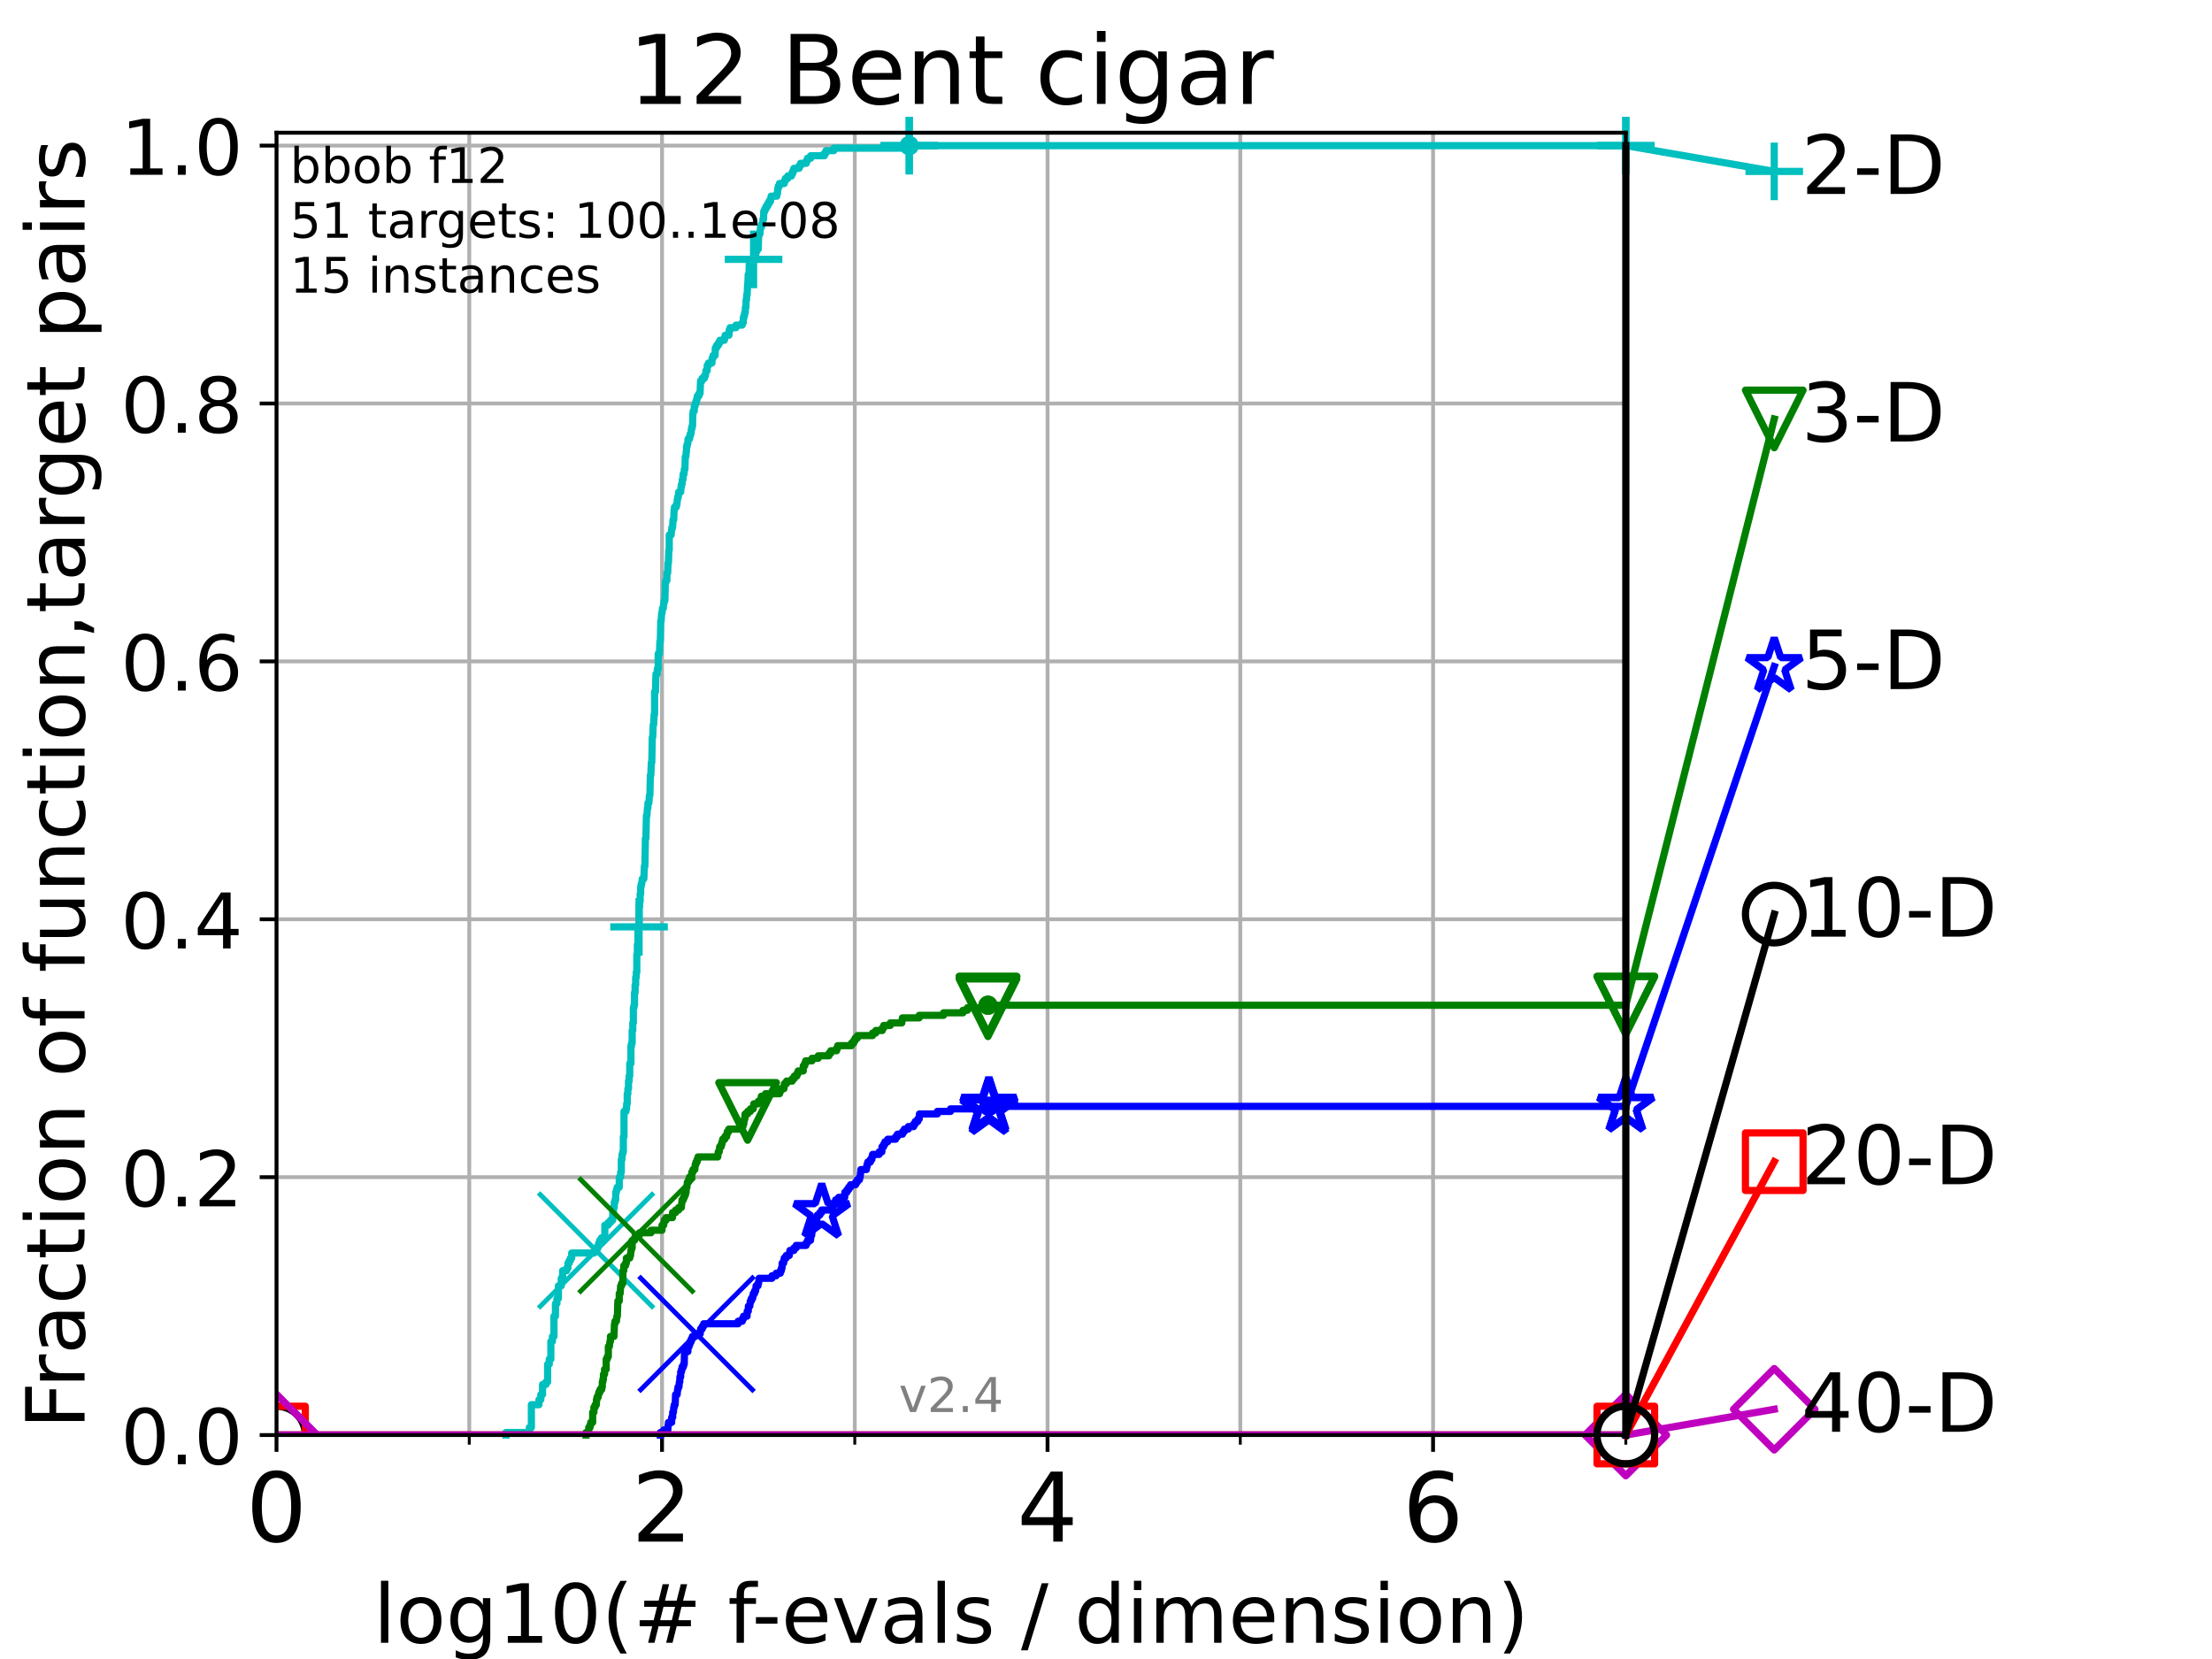 <?xml version="1.0" encoding="utf-8" standalone="no"?>
<!DOCTYPE svg PUBLIC "-//W3C//DTD SVG 1.1//EN"
  "http://www.w3.org/Graphics/SVG/1.1/DTD/svg11.dtd">
<!-- Created with matplotlib (https://matplotlib.org/) -->
<svg height="345.6pt" version="1.1" viewBox="0 0 460.8 345.6" width="460.8pt" xmlns="http://www.w3.org/2000/svg" xmlns:xlink="http://www.w3.org/1999/xlink">
 <defs>
  <style type="text/css">*{stroke-linecap:butt;stroke-linejoin:round;}</style>
 </defs>
 <g id="figure_1">
  <g id="patch_1">
   <path d="M 0 345.6 
L 460.8 345.6 
L 460.8 0 
L 0 0 
z
" style="fill:#ffffff;"/>
  </g>
  <g id="axes_1">
   <g id="patch_2">
    <path d="M 57.6 298.944 
L 338.688 298.944 
L 338.688 27.648 
L 57.6 27.648 
z
" style="fill:#ffffff;"/>
   </g>
   <g id="matplotlib.axis_1">
    <g id="xtick_1">
     <g id="line2d_1">
      <path clip-path="url(#p9bbb576b7c)" d="M 57.6 298.944 
L 57.6 27.648 
" style="fill:none;stroke:#b0b0b0;stroke-linecap:square;stroke-width:0.8;"/>
     </g>
     <g id="line2d_2">
      <defs>
       <path d="M 0 0 
L 0 3.5 
" id="m62623d8222" style="stroke:#000000;stroke-width:0.8;"/>
      </defs>
      <g>
       <use style="stroke:#000000;stroke-width:0.8;" x="57.6" xlink:href="#m62623d8222" y="298.944"/>
      </g>
     </g>
     <g id="text_1">
      <!-- 0 -->
      <g transform="translate(51.237 321.141)scale(0.2 -0.2)">
       <defs>
        <path d="M 31.781 66.406 
Q 24.172 66.406 20.328 58.906 
Q 16.5 51.422 16.5 36.375 
Q 16.5 21.391 20.328 13.891 
Q 24.172 6.391 31.781 6.391 
Q 39.453 6.391 43.281 13.891 
Q 47.125 21.391 47.125 36.375 
Q 47.125 51.422 43.281 58.906 
Q 39.453 66.406 31.781 66.406 
z
M 31.781 74.219 
Q 44.047 74.219 50.516 64.516 
Q 56.984 54.828 56.984 36.375 
Q 56.984 17.969 50.516 8.266 
Q 44.047 -1.422 31.781 -1.422 
Q 19.531 -1.422 13.062 8.266 
Q 6.594 17.969 6.594 36.375 
Q 6.594 54.828 13.062 64.516 
Q 19.531 74.219 31.781 74.219 
z
" id="DejaVuSans-48"/>
       </defs>
       <use xlink:href="#DejaVuSans-48"/>
      </g>
     </g>
    </g>
    <g id="xtick_2">
     <g id="line2d_3">
      <path clip-path="url(#p9bbb576b7c)" d="M 137.911 298.944 
L 137.911 27.648 
" style="fill:none;stroke:#b0b0b0;stroke-linecap:square;stroke-width:0.8;"/>
     </g>
     <g id="line2d_4">
      <g>
       <use style="stroke:#000000;stroke-width:0.8;" x="137.911" xlink:href="#m62623d8222" y="298.944"/>
      </g>
     </g>
     <g id="text_2">
      <!-- 2 -->
      <g transform="translate(131.548 321.141)scale(0.2 -0.2)">
       <defs>
        <path d="M 19.188 8.297 
L 53.609 8.297 
L 53.609 0 
L 7.328 0 
L 7.328 8.297 
Q 12.938 14.109 22.625 23.891 
Q 32.328 33.688 34.812 36.531 
Q 39.547 41.844 41.422 45.531 
Q 43.312 49.219 43.312 52.781 
Q 43.312 58.594 39.234 62.25 
Q 35.156 65.922 28.609 65.922 
Q 23.969 65.922 18.812 64.312 
Q 13.672 62.703 7.812 59.422 
L 7.812 69.391 
Q 13.766 71.781 18.938 73 
Q 24.125 74.219 28.422 74.219 
Q 39.75 74.219 46.484 68.547 
Q 53.219 62.891 53.219 53.422 
Q 53.219 48.922 51.531 44.891 
Q 49.859 40.875 45.406 35.406 
Q 44.188 33.984 37.641 27.219 
Q 31.109 20.453 19.188 8.297 
z
" id="DejaVuSans-50"/>
       </defs>
       <use xlink:href="#DejaVuSans-50"/>
      </g>
     </g>
    </g>
    <g id="xtick_3">
     <g id="line2d_5">
      <path clip-path="url(#p9bbb576b7c)" d="M 218.222 298.944 
L 218.222 27.648 
" style="fill:none;stroke:#b0b0b0;stroke-linecap:square;stroke-width:0.8;"/>
     </g>
     <g id="line2d_6">
      <g>
       <use style="stroke:#000000;stroke-width:0.8;" x="218.222" xlink:href="#m62623d8222" y="298.944"/>
      </g>
     </g>
     <g id="text_3">
      <!-- 4 -->
      <g transform="translate(211.859 321.141)scale(0.2 -0.2)">
       <defs>
        <path d="M 37.797 64.312 
L 12.891 25.391 
L 37.797 25.391 
z
M 35.203 72.906 
L 47.609 72.906 
L 47.609 25.391 
L 58.016 25.391 
L 58.016 17.188 
L 47.609 17.188 
L 47.609 0 
L 37.797 0 
L 37.797 17.188 
L 4.891 17.188 
L 4.891 26.703 
z
" id="DejaVuSans-52"/>
       </defs>
       <use xlink:href="#DejaVuSans-52"/>
      </g>
     </g>
    </g>
    <g id="xtick_4">
     <g id="line2d_7">
      <path clip-path="url(#p9bbb576b7c)" d="M 298.533 298.944 
L 298.533 27.648 
" style="fill:none;stroke:#b0b0b0;stroke-linecap:square;stroke-width:0.8;"/>
     </g>
     <g id="line2d_8">
      <g>
       <use style="stroke:#000000;stroke-width:0.8;" x="298.533" xlink:href="#m62623d8222" y="298.944"/>
      </g>
     </g>
     <g id="text_4">
      <!-- 6 -->
      <g transform="translate(292.17 321.141)scale(0.2 -0.2)">
       <defs>
        <path d="M 33.016 40.375 
Q 26.375 40.375 22.484 35.828 
Q 18.609 31.297 18.609 23.391 
Q 18.609 15.531 22.484 10.953 
Q 26.375 6.391 33.016 6.391 
Q 39.656 6.391 43.531 10.953 
Q 47.406 15.531 47.406 23.391 
Q 47.406 31.297 43.531 35.828 
Q 39.656 40.375 33.016 40.375 
z
M 52.594 71.297 
L 52.594 62.312 
Q 48.875 64.062 45.094 64.984 
Q 41.312 65.922 37.594 65.922 
Q 27.828 65.922 22.672 59.328 
Q 17.531 52.734 16.797 39.406 
Q 19.672 43.656 24.016 45.922 
Q 28.375 48.188 33.594 48.188 
Q 44.578 48.188 50.953 41.516 
Q 57.328 34.859 57.328 23.391 
Q 57.328 12.156 50.688 5.359 
Q 44.047 -1.422 33.016 -1.422 
Q 20.359 -1.422 13.672 8.266 
Q 6.984 17.969 6.984 36.375 
Q 6.984 53.656 15.188 63.938 
Q 23.391 74.219 37.203 74.219 
Q 40.922 74.219 44.703 73.484 
Q 48.484 72.75 52.594 71.297 
z
" id="DejaVuSans-54"/>
       </defs>
       <use xlink:href="#DejaVuSans-54"/>
      </g>
     </g>
    </g>
    <g id="xtick_5">
     <g id="line2d_9">
      <path clip-path="url(#p9bbb576b7c)" d="M 97.755 298.944 
L 97.755 27.648 
" style="fill:none;stroke:#b0b0b0;stroke-linecap:square;stroke-width:0.8;"/>
     </g>
     <g id="line2d_10">
      <defs>
       <path d="M 0 0 
L 0 2 
" id="m5b12e179ae" style="stroke:#000000;stroke-width:0.6;"/>
      </defs>
      <g>
       <use style="stroke:#000000;stroke-width:0.6;" x="97.755" xlink:href="#m5b12e179ae" y="298.944"/>
      </g>
     </g>
    </g>
    <g id="xtick_6">
     <g id="line2d_11">
      <path clip-path="url(#p9bbb576b7c)" d="M 178.066 298.944 
L 178.066 27.648 
" style="fill:none;stroke:#b0b0b0;stroke-linecap:square;stroke-width:0.8;"/>
     </g>
     <g id="line2d_12">
      <g>
       <use style="stroke:#000000;stroke-width:0.6;" x="178.066" xlink:href="#m5b12e179ae" y="298.944"/>
      </g>
     </g>
    </g>
    <g id="xtick_7">
     <g id="line2d_13">
      <path clip-path="url(#p9bbb576b7c)" d="M 258.377 298.944 
L 258.377 27.648 
" style="fill:none;stroke:#b0b0b0;stroke-linecap:square;stroke-width:0.8;"/>
     </g>
     <g id="line2d_14">
      <g>
       <use style="stroke:#000000;stroke-width:0.6;" x="258.377" xlink:href="#m5b12e179ae" y="298.944"/>
      </g>
     </g>
    </g>
    <g id="xtick_8">
     <g id="line2d_15">
      <path clip-path="url(#p9bbb576b7c)" d="M 338.688 298.944 
L 338.688 27.648 
" style="fill:none;stroke:#b0b0b0;stroke-linecap:square;stroke-width:0.8;"/>
     </g>
     <g id="line2d_16">
      <g>
       <use style="stroke:#000000;stroke-width:0.6;" x="338.688" xlink:href="#m5b12e179ae" y="298.944"/>
      </g>
     </g>
    </g>
    <g id="text_5">
     <!-- log10(# f-evals / dimension) -->
     <g transform="translate(77.764 342.218)scale(0.17 -0.17)">
      <defs>
       <path d="M 9.422 75.984 
L 18.406 75.984 
L 18.406 0 
L 9.422 0 
z
" id="DejaVuSans-108"/>
       <path d="M 30.609 48.391 
Q 23.391 48.391 19.188 42.75 
Q 14.984 37.109 14.984 27.297 
Q 14.984 17.484 19.156 11.844 
Q 23.344 6.203 30.609 6.203 
Q 37.797 6.203 41.984 11.859 
Q 46.188 17.531 46.188 27.297 
Q 46.188 37.016 41.984 42.703 
Q 37.797 48.391 30.609 48.391 
z
M 30.609 56 
Q 42.328 56 49.016 48.375 
Q 55.719 40.766 55.719 27.297 
Q 55.719 13.875 49.016 6.219 
Q 42.328 -1.422 30.609 -1.422 
Q 18.844 -1.422 12.172 6.219 
Q 5.516 13.875 5.516 27.297 
Q 5.516 40.766 12.172 48.375 
Q 18.844 56 30.609 56 
z
" id="DejaVuSans-111"/>
       <path d="M 45.406 27.984 
Q 45.406 37.75 41.375 43.109 
Q 37.359 48.484 30.078 48.484 
Q 22.859 48.484 18.828 43.109 
Q 14.797 37.75 14.797 27.984 
Q 14.797 18.266 18.828 12.891 
Q 22.859 7.516 30.078 7.516 
Q 37.359 7.516 41.375 12.891 
Q 45.406 18.266 45.406 27.984 
z
M 54.391 6.781 
Q 54.391 -7.172 48.188 -13.984 
Q 42 -20.797 29.203 -20.797 
Q 24.469 -20.797 20.266 -20.094 
Q 16.062 -19.391 12.109 -17.922 
L 12.109 -9.188 
Q 16.062 -11.328 19.922 -12.344 
Q 23.781 -13.375 27.781 -13.375 
Q 36.625 -13.375 41.016 -8.766 
Q 45.406 -4.156 45.406 5.172 
L 45.406 9.625 
Q 42.625 4.781 38.281 2.391 
Q 33.938 0 27.875 0 
Q 17.828 0 11.672 7.656 
Q 5.516 15.328 5.516 27.984 
Q 5.516 40.672 11.672 48.328 
Q 17.828 56 27.875 56 
Q 33.938 56 38.281 53.609 
Q 42.625 51.219 45.406 46.391 
L 45.406 54.688 
L 54.391 54.688 
z
" id="DejaVuSans-103"/>
       <path d="M 12.406 8.297 
L 28.516 8.297 
L 28.516 63.922 
L 10.984 60.406 
L 10.984 69.391 
L 28.422 72.906 
L 38.281 72.906 
L 38.281 8.297 
L 54.391 8.297 
L 54.391 0 
L 12.406 0 
z
" id="DejaVuSans-49"/>
       <path d="M 31 75.875 
Q 24.469 64.656 21.281 53.656 
Q 18.109 42.672 18.109 31.391 
Q 18.109 20.125 21.312 9.062 
Q 24.516 -2 31 -13.188 
L 23.188 -13.188 
Q 15.875 -1.703 12.234 9.375 
Q 8.594 20.453 8.594 31.391 
Q 8.594 42.281 12.203 53.312 
Q 15.828 64.359 23.188 75.875 
z
" id="DejaVuSans-40"/>
       <path d="M 51.125 44 
L 36.922 44 
L 32.812 27.688 
L 47.125 27.688 
z
M 43.797 71.781 
L 38.719 51.516 
L 52.984 51.516 
L 58.109 71.781 
L 65.922 71.781 
L 60.891 51.516 
L 76.125 51.516 
L 76.125 44 
L 58.984 44 
L 54.984 27.688 
L 70.516 27.688 
L 70.516 20.219 
L 53.078 20.219 
L 48 0 
L 40.188 0 
L 45.219 20.219 
L 30.906 20.219 
L 25.875 0 
L 18.016 0 
L 23.094 20.219 
L 7.719 20.219 
L 7.719 27.688 
L 24.906 27.688 
L 29 44 
L 13.281 44 
L 13.281 51.516 
L 30.906 51.516 
L 35.891 71.781 
z
" id="DejaVuSans-35"/>
       <path id="DejaVuSans-32"/>
       <path d="M 37.109 75.984 
L 37.109 68.5 
L 28.516 68.5 
Q 23.688 68.5 21.797 66.547 
Q 19.922 64.594 19.922 59.516 
L 19.922 54.688 
L 34.719 54.688 
L 34.719 47.703 
L 19.922 47.703 
L 19.922 0 
L 10.891 0 
L 10.891 47.703 
L 2.297 47.703 
L 2.297 54.688 
L 10.891 54.688 
L 10.891 58.5 
Q 10.891 67.625 15.141 71.797 
Q 19.391 75.984 28.609 75.984 
z
" id="DejaVuSans-102"/>
       <path d="M 4.891 31.391 
L 31.203 31.391 
L 31.203 23.391 
L 4.891 23.391 
z
" id="DejaVuSans-45"/>
       <path d="M 56.203 29.594 
L 56.203 25.203 
L 14.891 25.203 
Q 15.484 15.922 20.484 11.062 
Q 25.484 6.203 34.422 6.203 
Q 39.594 6.203 44.453 7.469 
Q 49.312 8.734 54.109 11.281 
L 54.109 2.781 
Q 49.266 0.734 44.188 -0.344 
Q 39.109 -1.422 33.891 -1.422 
Q 20.797 -1.422 13.156 6.188 
Q 5.516 13.812 5.516 26.812 
Q 5.516 40.234 12.766 48.109 
Q 20.016 56 32.328 56 
Q 43.359 56 49.781 48.891 
Q 56.203 41.797 56.203 29.594 
z
M 47.219 32.234 
Q 47.125 39.594 43.094 43.984 
Q 39.062 48.391 32.422 48.391 
Q 24.906 48.391 20.391 44.141 
Q 15.875 39.891 15.188 32.172 
z
" id="DejaVuSans-101"/>
       <path d="M 2.984 54.688 
L 12.5 54.688 
L 29.594 8.797 
L 46.688 54.688 
L 56.203 54.688 
L 35.688 0 
L 23.484 0 
z
" id="DejaVuSans-118"/>
       <path d="M 34.281 27.484 
Q 23.391 27.484 19.188 25 
Q 14.984 22.516 14.984 16.5 
Q 14.984 11.719 18.141 8.906 
Q 21.297 6.109 26.703 6.109 
Q 34.188 6.109 38.703 11.406 
Q 43.219 16.703 43.219 25.484 
L 43.219 27.484 
z
M 52.203 31.203 
L 52.203 0 
L 43.219 0 
L 43.219 8.297 
Q 40.141 3.328 35.547 0.953 
Q 30.953 -1.422 24.312 -1.422 
Q 15.922 -1.422 10.953 3.297 
Q 6 8.016 6 15.922 
Q 6 25.141 12.172 29.828 
Q 18.359 34.516 30.609 34.516 
L 43.219 34.516 
L 43.219 35.406 
Q 43.219 41.609 39.141 45 
Q 35.062 48.391 27.688 48.391 
Q 23 48.391 18.547 47.266 
Q 14.109 46.141 10.016 43.891 
L 10.016 52.203 
Q 14.938 54.109 19.578 55.047 
Q 24.219 56 28.609 56 
Q 40.484 56 46.344 49.844 
Q 52.203 43.703 52.203 31.203 
z
" id="DejaVuSans-97"/>
       <path d="M 44.281 53.078 
L 44.281 44.578 
Q 40.484 46.531 36.375 47.5 
Q 32.281 48.484 27.875 48.484 
Q 21.188 48.484 17.844 46.438 
Q 14.5 44.391 14.5 40.281 
Q 14.5 37.156 16.891 35.375 
Q 19.281 33.594 26.516 31.984 
L 29.594 31.297 
Q 39.156 29.25 43.188 25.516 
Q 47.219 21.781 47.219 15.094 
Q 47.219 7.469 41.188 3.016 
Q 35.156 -1.422 24.609 -1.422 
Q 20.219 -1.422 15.453 -0.562 
Q 10.688 0.297 5.422 2 
L 5.422 11.281 
Q 10.406 8.688 15.234 7.391 
Q 20.062 6.109 24.812 6.109 
Q 31.156 6.109 34.562 8.281 
Q 37.984 10.453 37.984 14.406 
Q 37.984 18.062 35.516 20.016 
Q 33.062 21.969 24.703 23.781 
L 21.578 24.516 
Q 13.234 26.266 9.516 29.906 
Q 5.812 33.547 5.812 39.891 
Q 5.812 47.609 11.281 51.797 
Q 16.75 56 26.812 56 
Q 31.781 56 36.172 55.266 
Q 40.578 54.547 44.281 53.078 
z
" id="DejaVuSans-115"/>
       <path d="M 25.391 72.906 
L 33.688 72.906 
L 8.297 -9.281 
L 0 -9.281 
z
" id="DejaVuSans-47"/>
       <path d="M 45.406 46.391 
L 45.406 75.984 
L 54.391 75.984 
L 54.391 0 
L 45.406 0 
L 45.406 8.203 
Q 42.578 3.328 38.25 0.953 
Q 33.938 -1.422 27.875 -1.422 
Q 17.969 -1.422 11.734 6.484 
Q 5.516 14.406 5.516 27.297 
Q 5.516 40.188 11.734 48.094 
Q 17.969 56 27.875 56 
Q 33.938 56 38.25 53.625 
Q 42.578 51.266 45.406 46.391 
z
M 14.797 27.297 
Q 14.797 17.391 18.875 11.75 
Q 22.953 6.109 30.078 6.109 
Q 37.203 6.109 41.297 11.75 
Q 45.406 17.391 45.406 27.297 
Q 45.406 37.203 41.297 42.844 
Q 37.203 48.484 30.078 48.484 
Q 22.953 48.484 18.875 42.844 
Q 14.797 37.203 14.797 27.297 
z
" id="DejaVuSans-100"/>
       <path d="M 9.422 54.688 
L 18.406 54.688 
L 18.406 0 
L 9.422 0 
z
M 9.422 75.984 
L 18.406 75.984 
L 18.406 64.594 
L 9.422 64.594 
z
" id="DejaVuSans-105"/>
       <path d="M 52 44.188 
Q 55.375 50.25 60.062 53.125 
Q 64.75 56 71.094 56 
Q 79.641 56 84.281 50.016 
Q 88.922 44.047 88.922 33.016 
L 88.922 0 
L 79.891 0 
L 79.891 32.719 
Q 79.891 40.578 77.094 44.375 
Q 74.312 48.188 68.609 48.188 
Q 61.625 48.188 57.562 43.547 
Q 53.516 38.922 53.516 30.906 
L 53.516 0 
L 44.484 0 
L 44.484 32.719 
Q 44.484 40.625 41.703 44.406 
Q 38.922 48.188 33.109 48.188 
Q 26.219 48.188 22.156 43.531 
Q 18.109 38.875 18.109 30.906 
L 18.109 0 
L 9.078 0 
L 9.078 54.688 
L 18.109 54.688 
L 18.109 46.188 
Q 21.188 51.219 25.484 53.609 
Q 29.781 56 35.688 56 
Q 41.656 56 45.828 52.969 
Q 50 49.953 52 44.188 
z
" id="DejaVuSans-109"/>
       <path d="M 54.891 33.016 
L 54.891 0 
L 45.906 0 
L 45.906 32.719 
Q 45.906 40.484 42.875 44.328 
Q 39.844 48.188 33.797 48.188 
Q 26.516 48.188 22.312 43.547 
Q 18.109 38.922 18.109 30.906 
L 18.109 0 
L 9.078 0 
L 9.078 54.688 
L 18.109 54.688 
L 18.109 46.188 
Q 21.344 51.125 25.703 53.562 
Q 30.078 56 35.797 56 
Q 45.219 56 50.047 50.172 
Q 54.891 44.344 54.891 33.016 
z
" id="DejaVuSans-110"/>
       <path d="M 8.016 75.875 
L 15.828 75.875 
Q 23.141 64.359 26.781 53.312 
Q 30.422 42.281 30.422 31.391 
Q 30.422 20.453 26.781 9.375 
Q 23.141 -1.703 15.828 -13.188 
L 8.016 -13.188 
Q 14.5 -2 17.703 9.062 
Q 20.906 20.125 20.906 31.391 
Q 20.906 42.672 17.703 53.656 
Q 14.5 64.656 8.016 75.875 
z
" id="DejaVuSans-41"/>
      </defs>
      <use xlink:href="#DejaVuSans-108"/>
      <use x="27.783" xlink:href="#DejaVuSans-111"/>
      <use x="88.965" xlink:href="#DejaVuSans-103"/>
      <use x="152.441" xlink:href="#DejaVuSans-49"/>
      <use x="216.064" xlink:href="#DejaVuSans-48"/>
      <use x="279.688" xlink:href="#DejaVuSans-40"/>
      <use x="318.701" xlink:href="#DejaVuSans-35"/>
      <use x="402.49" xlink:href="#DejaVuSans-32"/>
      <use x="434.277" xlink:href="#DejaVuSans-102"/>
      <use x="463.982" xlink:href="#DejaVuSans-45"/>
      <use x="500.066" xlink:href="#DejaVuSans-101"/>
      <use x="561.59" xlink:href="#DejaVuSans-118"/>
      <use x="620.77" xlink:href="#DejaVuSans-97"/>
      <use x="682.049" xlink:href="#DejaVuSans-108"/>
      <use x="709.832" xlink:href="#DejaVuSans-115"/>
      <use x="761.932" xlink:href="#DejaVuSans-32"/>
      <use x="793.719" xlink:href="#DejaVuSans-47"/>
      <use x="827.41" xlink:href="#DejaVuSans-32"/>
      <use x="859.197" xlink:href="#DejaVuSans-100"/>
      <use x="922.674" xlink:href="#DejaVuSans-105"/>
      <use x="950.457" xlink:href="#DejaVuSans-109"/>
      <use x="1047.869" xlink:href="#DejaVuSans-101"/>
      <use x="1109.393" xlink:href="#DejaVuSans-110"/>
      <use x="1172.771" xlink:href="#DejaVuSans-115"/>
      <use x="1224.871" xlink:href="#DejaVuSans-105"/>
      <use x="1252.654" xlink:href="#DejaVuSans-111"/>
      <use x="1313.836" xlink:href="#DejaVuSans-110"/>
      <use x="1377.215" xlink:href="#DejaVuSans-41"/>
     </g>
    </g>
   </g>
   <g id="matplotlib.axis_2">
    <g id="ytick_1">
     <g id="line2d_17">
      <path clip-path="url(#p9bbb576b7c)" d="M 57.6 298.944 
L 338.688 298.944 
" style="fill:none;stroke:#b0b0b0;stroke-linecap:square;stroke-width:0.8;"/>
     </g>
     <g id="line2d_18">
      <defs>
       <path d="M 0 0 
L -3.5 0 
" id="md785663503" style="stroke:#000000;stroke-width:0.8;"/>
      </defs>
      <g>
       <use style="stroke:#000000;stroke-width:0.8;" x="57.6" xlink:href="#md785663503" y="298.944"/>
      </g>
     </g>
     <g id="text_6">
      <!-- 0.0 -->
      <g transform="translate(25.155 305.023)scale(0.16 -0.16)">
       <defs>
        <path d="M 10.688 12.406 
L 21 12.406 
L 21 0 
L 10.688 0 
z
" id="DejaVuSans-46"/>
       </defs>
       <use xlink:href="#DejaVuSans-48"/>
       <use x="63.623" xlink:href="#DejaVuSans-46"/>
       <use x="95.41" xlink:href="#DejaVuSans-48"/>
      </g>
     </g>
    </g>
    <g id="ytick_2">
     <g id="line2d_19">
      <path clip-path="url(#p9bbb576b7c)" d="M 57.6 245.222 
L 338.688 245.222 
" style="fill:none;stroke:#b0b0b0;stroke-linecap:square;stroke-width:0.8;"/>
     </g>
     <g id="line2d_20">
      <g>
       <use style="stroke:#000000;stroke-width:0.8;" x="57.6" xlink:href="#md785663503" y="245.222"/>
      </g>
     </g>
     <g id="text_7">
      <!-- 0.2 -->
      <g transform="translate(25.155 251.301)scale(0.16 -0.16)">
       <use xlink:href="#DejaVuSans-48"/>
       <use x="63.623" xlink:href="#DejaVuSans-46"/>
       <use x="95.41" xlink:href="#DejaVuSans-50"/>
      </g>
     </g>
    </g>
    <g id="ytick_3">
     <g id="line2d_21">
      <path clip-path="url(#p9bbb576b7c)" d="M 57.6 191.5 
L 338.688 191.5 
" style="fill:none;stroke:#b0b0b0;stroke-linecap:square;stroke-width:0.8;"/>
     </g>
     <g id="line2d_22">
      <g>
       <use style="stroke:#000000;stroke-width:0.8;" x="57.6" xlink:href="#md785663503" y="191.5"/>
      </g>
     </g>
     <g id="text_8">
      <!-- 0.4 -->
      <g transform="translate(25.155 197.579)scale(0.16 -0.16)">
       <use xlink:href="#DejaVuSans-48"/>
       <use x="63.623" xlink:href="#DejaVuSans-46"/>
       <use x="95.41" xlink:href="#DejaVuSans-52"/>
      </g>
     </g>
    </g>
    <g id="ytick_4">
     <g id="line2d_23">
      <path clip-path="url(#p9bbb576b7c)" d="M 57.6 137.778 
L 338.688 137.778 
" style="fill:none;stroke:#b0b0b0;stroke-linecap:square;stroke-width:0.8;"/>
     </g>
     <g id="line2d_24">
      <g>
       <use style="stroke:#000000;stroke-width:0.8;" x="57.6" xlink:href="#md785663503" y="137.778"/>
      </g>
     </g>
     <g id="text_9">
      <!-- 0.6 -->
      <g transform="translate(25.155 143.857)scale(0.16 -0.16)">
       <use xlink:href="#DejaVuSans-48"/>
       <use x="63.623" xlink:href="#DejaVuSans-46"/>
       <use x="95.41" xlink:href="#DejaVuSans-54"/>
      </g>
     </g>
    </g>
    <g id="ytick_5">
     <g id="line2d_25">
      <path clip-path="url(#p9bbb576b7c)" d="M 57.6 84.056 
L 338.688 84.056 
" style="fill:none;stroke:#b0b0b0;stroke-linecap:square;stroke-width:0.8;"/>
     </g>
     <g id="line2d_26">
      <g>
       <use style="stroke:#000000;stroke-width:0.8;" x="57.6" xlink:href="#md785663503" y="84.056"/>
      </g>
     </g>
     <g id="text_10">
      <!-- 0.8 -->
      <g transform="translate(25.155 90.135)scale(0.16 -0.16)">
       <defs>
        <path d="M 31.781 34.625 
Q 24.75 34.625 20.719 30.859 
Q 16.703 27.094 16.703 20.516 
Q 16.703 13.922 20.719 10.156 
Q 24.75 6.391 31.781 6.391 
Q 38.812 6.391 42.859 10.172 
Q 46.922 13.969 46.922 20.516 
Q 46.922 27.094 42.891 30.859 
Q 38.875 34.625 31.781 34.625 
z
M 21.922 38.812 
Q 15.578 40.375 12.031 44.719 
Q 8.5 49.078 8.5 55.328 
Q 8.5 64.062 14.719 69.141 
Q 20.953 74.219 31.781 74.219 
Q 42.672 74.219 48.875 69.141 
Q 55.078 64.062 55.078 55.328 
Q 55.078 49.078 51.531 44.719 
Q 48 40.375 41.703 38.812 
Q 48.828 37.156 52.797 32.312 
Q 56.781 27.484 56.781 20.516 
Q 56.781 9.906 50.312 4.234 
Q 43.844 -1.422 31.781 -1.422 
Q 19.734 -1.422 13.25 4.234 
Q 6.781 9.906 6.781 20.516 
Q 6.781 27.484 10.781 32.312 
Q 14.797 37.156 21.922 38.812 
z
M 18.312 54.391 
Q 18.312 48.734 21.844 45.562 
Q 25.391 42.391 31.781 42.391 
Q 38.141 42.391 41.719 45.562 
Q 45.312 48.734 45.312 54.391 
Q 45.312 60.062 41.719 63.234 
Q 38.141 66.406 31.781 66.406 
Q 25.391 66.406 21.844 63.234 
Q 18.312 60.062 18.312 54.391 
z
" id="DejaVuSans-56"/>
       </defs>
       <use xlink:href="#DejaVuSans-48"/>
       <use x="63.623" xlink:href="#DejaVuSans-46"/>
       <use x="95.41" xlink:href="#DejaVuSans-56"/>
      </g>
     </g>
    </g>
    <g id="ytick_6">
     <g id="line2d_27">
      <path clip-path="url(#p9bbb576b7c)" d="M 57.6 30.334 
L 338.688 30.334 
" style="fill:none;stroke:#b0b0b0;stroke-linecap:square;stroke-width:0.8;"/>
     </g>
     <g id="line2d_28">
      <g>
       <use style="stroke:#000000;stroke-width:0.8;" x="57.6" xlink:href="#md785663503" y="30.334"/>
      </g>
     </g>
     <g id="text_11">
      <!-- 1.0 -->
      <g transform="translate(25.155 36.413)scale(0.16 -0.16)">
       <use xlink:href="#DejaVuSans-49"/>
       <use x="63.623" xlink:href="#DejaVuSans-46"/>
       <use x="95.41" xlink:href="#DejaVuSans-48"/>
      </g>
     </g>
    </g>
    <g id="text_12">
     <!-- Fraction of function,target pairs -->
     <g transform="translate(17.62 297.681)rotate(-90)scale(0.17 -0.17)">
      <defs>
       <path d="M 9.812 72.906 
L 51.703 72.906 
L 51.703 64.594 
L 19.672 64.594 
L 19.672 43.109 
L 48.578 43.109 
L 48.578 34.812 
L 19.672 34.812 
L 19.672 0 
L 9.812 0 
z
" id="DejaVuSans-70"/>
       <path d="M 41.109 46.297 
Q 39.594 47.172 37.812 47.578 
Q 36.031 48 33.891 48 
Q 26.266 48 22.188 43.047 
Q 18.109 38.094 18.109 28.812 
L 18.109 0 
L 9.078 0 
L 9.078 54.688 
L 18.109 54.688 
L 18.109 46.188 
Q 20.953 51.172 25.484 53.578 
Q 30.031 56 36.531 56 
Q 37.453 56 38.578 55.875 
Q 39.703 55.766 41.062 55.516 
z
" id="DejaVuSans-114"/>
       <path d="M 48.781 52.594 
L 48.781 44.188 
Q 44.969 46.297 41.141 47.344 
Q 37.312 48.391 33.406 48.391 
Q 24.656 48.391 19.812 42.844 
Q 14.984 37.312 14.984 27.297 
Q 14.984 17.281 19.812 11.734 
Q 24.656 6.203 33.406 6.203 
Q 37.312 6.203 41.141 7.25 
Q 44.969 8.297 48.781 10.406 
L 48.781 2.094 
Q 45.016 0.344 40.984 -0.531 
Q 36.969 -1.422 32.422 -1.422 
Q 20.062 -1.422 12.781 6.344 
Q 5.516 14.109 5.516 27.297 
Q 5.516 40.672 12.859 48.328 
Q 20.219 56 33.016 56 
Q 37.156 56 41.109 55.141 
Q 45.062 54.297 48.781 52.594 
z
" id="DejaVuSans-99"/>
       <path d="M 18.312 70.219 
L 18.312 54.688 
L 36.812 54.688 
L 36.812 47.703 
L 18.312 47.703 
L 18.312 18.016 
Q 18.312 11.328 20.141 9.422 
Q 21.969 7.516 27.594 7.516 
L 36.812 7.516 
L 36.812 0 
L 27.594 0 
Q 17.188 0 13.234 3.875 
Q 9.281 7.766 9.281 18.016 
L 9.281 47.703 
L 2.688 47.703 
L 2.688 54.688 
L 9.281 54.688 
L 9.281 70.219 
z
" id="DejaVuSans-116"/>
       <path d="M 8.5 21.578 
L 8.5 54.688 
L 17.484 54.688 
L 17.484 21.922 
Q 17.484 14.156 20.5 10.266 
Q 23.531 6.391 29.594 6.391 
Q 36.859 6.391 41.078 11.031 
Q 45.312 15.672 45.312 23.688 
L 45.312 54.688 
L 54.297 54.688 
L 54.297 0 
L 45.312 0 
L 45.312 8.406 
Q 42.047 3.422 37.719 1 
Q 33.406 -1.422 27.688 -1.422 
Q 18.266 -1.422 13.375 4.438 
Q 8.5 10.297 8.5 21.578 
z
M 31.109 56 
z
" id="DejaVuSans-117"/>
       <path d="M 11.719 12.406 
L 22.016 12.406 
L 22.016 4 
L 14.016 -11.625 
L 7.719 -11.625 
L 11.719 4 
z
" id="DejaVuSans-44"/>
       <path d="M 18.109 8.203 
L 18.109 -20.797 
L 9.078 -20.797 
L 9.078 54.688 
L 18.109 54.688 
L 18.109 46.391 
Q 20.953 51.266 25.266 53.625 
Q 29.594 56 35.594 56 
Q 45.562 56 51.781 48.094 
Q 58.016 40.188 58.016 27.297 
Q 58.016 14.406 51.781 6.484 
Q 45.562 -1.422 35.594 -1.422 
Q 29.594 -1.422 25.266 0.953 
Q 20.953 3.328 18.109 8.203 
z
M 48.688 27.297 
Q 48.688 37.203 44.609 42.844 
Q 40.531 48.484 33.406 48.484 
Q 26.266 48.484 22.188 42.844 
Q 18.109 37.203 18.109 27.297 
Q 18.109 17.391 22.188 11.75 
Q 26.266 6.109 33.406 6.109 
Q 40.531 6.109 44.609 11.75 
Q 48.688 17.391 48.688 27.297 
z
" id="DejaVuSans-112"/>
      </defs>
      <use xlink:href="#DejaVuSans-70"/>
      <use x="50.27" xlink:href="#DejaVuSans-114"/>
      <use x="91.383" xlink:href="#DejaVuSans-97"/>
      <use x="152.662" xlink:href="#DejaVuSans-99"/>
      <use x="207.643" xlink:href="#DejaVuSans-116"/>
      <use x="246.852" xlink:href="#DejaVuSans-105"/>
      <use x="274.635" xlink:href="#DejaVuSans-111"/>
      <use x="335.816" xlink:href="#DejaVuSans-110"/>
      <use x="399.195" xlink:href="#DejaVuSans-32"/>
      <use x="430.982" xlink:href="#DejaVuSans-111"/>
      <use x="492.164" xlink:href="#DejaVuSans-102"/>
      <use x="527.369" xlink:href="#DejaVuSans-32"/>
      <use x="559.156" xlink:href="#DejaVuSans-102"/>
      <use x="594.361" xlink:href="#DejaVuSans-117"/>
      <use x="657.74" xlink:href="#DejaVuSans-110"/>
      <use x="721.119" xlink:href="#DejaVuSans-99"/>
      <use x="776.1" xlink:href="#DejaVuSans-116"/>
      <use x="815.309" xlink:href="#DejaVuSans-105"/>
      <use x="843.092" xlink:href="#DejaVuSans-111"/>
      <use x="904.273" xlink:href="#DejaVuSans-110"/>
      <use x="967.652" xlink:href="#DejaVuSans-44"/>
      <use x="999.439" xlink:href="#DejaVuSans-116"/>
      <use x="1038.648" xlink:href="#DejaVuSans-97"/>
      <use x="1099.928" xlink:href="#DejaVuSans-114"/>
      <use x="1139.291" xlink:href="#DejaVuSans-103"/>
      <use x="1202.768" xlink:href="#DejaVuSans-101"/>
      <use x="1264.291" xlink:href="#DejaVuSans-116"/>
      <use x="1303.5" xlink:href="#DejaVuSans-32"/>
      <use x="1335.287" xlink:href="#DejaVuSans-112"/>
      <use x="1398.764" xlink:href="#DejaVuSans-97"/>
      <use x="1460.043" xlink:href="#DejaVuSans-105"/>
      <use x="1487.826" xlink:href="#DejaVuSans-114"/>
      <use x="1528.939" xlink:href="#DejaVuSans-115"/>
     </g>
    </g>
   </g>
   <g id="line2d_29">
    <defs>
     <path d="M 0 1.5 
C 0.398 1.5 0.779 1.342 1.061 1.061 
C 1.342 0.779 1.5 0.398 1.5 0 
C 1.5 -0.398 1.342 -0.779 1.061 -1.061 
C 0.779 -1.342 0.398 -1.5 0 -1.5 
C -0.398 -1.5 -0.779 -1.342 -1.061 -1.061 
C -1.342 -0.779 -1.5 -0.398 -1.5 0 
C -1.5 0.398 -1.342 0.779 -1.061 1.061 
C -0.779 1.342 -0.398 1.5 0 1.5 
z
" id="mca734eddd9" style="stroke:#00bfbf;"/>
    </defs>
    <g>
     <use style="fill:#00bfbf;stroke:#00bfbf;" x="189.411" xlink:href="#mca734eddd9" y="30.334"/>
     <use style="fill:#00bfbf;stroke:#00bfbf;" x="189.411" xlink:href="#mca734eddd9" y="30.334"/>
    </g>
   </g>
   <g id="line2d_30">
    <path d="M 105.398 298.944 
L 105.398 298.417 
L 110.274 298.417 
L 110.274 297.364 
L 110.694 297.364 
L 110.694 292.624 
L 112.281 292.624 
L 112.281 291.57 
L 112.656 291.57 
L 112.656 290.517 
L 113.023 290.517 
L 113.023 288.41 
L 113.735 288.41 
L 113.735 287.884 
L 114.08 287.884 
L 114.08 284.197 
L 114.419 284.197 
L 114.419 283.143 
L 114.751 283.143 
L 114.751 279.457 
L 115.077 279.457 
L 115.077 278.403 
L 115.397 278.403 
L 115.397 274.19 
L 115.711 274.19 
L 115.711 271.556 
L 116.02 271.556 
L 116.02 270.503 
L 116.323 270.503 
L 116.323 267.87 
L 116.914 267.87 
L 116.914 266.289 
L 117.203 266.289 
L 117.203 264.709 
L 118.04 264.709 
L 118.04 264.183 
L 118.31 264.183 
L 118.31 263.129 
L 118.577 263.129 
L 118.577 262.603 
L 118.839 262.603 
L 118.839 262.076 
L 119.097 262.076 
L 119.097 261.023 
L 123.791 261.023 
L 123.791 260.496 
L 124.369 260.496 
L 124.369 259.969 
L 124.557 259.969 
L 124.557 259.443 
L 124.744 259.443 
L 124.744 258.916 
L 124.928 258.916 
L 124.928 258.389 
L 125.292 258.389 
L 125.292 257.862 
L 125.996 257.862 
L 125.996 255.229 
L 126.674 255.229 
L 126.674 254.702 
L 127.165 254.702 
L 127.165 254.176 
L 127.643 254.176 
L 127.643 252.596 
L 127.799 252.596 
L 127.799 251.542 
L 127.954 251.542 
L 127.954 250.489 
L 128.108 250.489 
L 128.108 249.962 
L 128.26 249.962 
L 128.26 248.382 
L 128.411 248.382 
L 128.411 247.855 
L 128.561 247.855 
L 128.561 247.329 
L 129.002 247.329 
L 129.002 245.222 
L 129.291 245.222 
L 129.291 244.169 
L 129.433 244.169 
L 129.433 241.535 
L 129.574 241.535 
L 129.574 240.482 
L 129.714 240.482 
L 129.714 239.955 
L 129.853 239.955 
L 129.853 236.795 
L 129.991 236.795 
L 129.991 231.528 
L 130.398 231.528 
L 130.398 231.001 
L 130.532 231.001 
L 130.532 229.948 
L 130.665 229.948 
L 130.665 227.841 
L 130.796 227.841 
L 130.796 226.788 
L 130.927 226.788 
L 130.927 225.208 
L 131.056 225.208 
L 131.056 224.155 
L 131.185 224.155 
L 131.185 221.521 
L 131.44 221.521 
L 131.44 217.834 
L 131.566 217.834 
L 131.566 217.308 
L 131.691 217.308 
L 131.691 214.674 
L 131.815 214.674 
L 131.815 213.094 
L 131.938 213.094 
L 131.938 209.934 
L 132.06 209.934 
L 132.06 209.407 
L 132.182 209.407 
L 132.182 206.774 
L 132.303 206.774 
L 132.303 205.194 
L 132.423 205.194 
L 132.423 203.614 
L 132.542 203.614 
L 132.542 202.56 
L 132.66 202.56 
L 132.66 198.874 
L 132.777 198.874 
L 132.777 196.767 
L 132.894 196.767 
L 132.894 193.607 
L 133.01 193.607 
L 133.01 193.08 
L 133.125 193.08 
L 133.125 188.867 
L 133.239 188.867 
L 133.239 187.813 
L 133.353 187.813 
L 133.353 186.233 
L 133.466 186.233 
L 133.466 184.653 
L 133.578 184.653 
L 133.578 184.126 
L 133.689 184.126 
L 133.8 183.073 
L 134.128 183.073 
L 134.236 180.44 
L 134.343 180.44 
L 134.45 174.646 
L 134.556 174.646 
L 134.661 169.906 
L 134.766 169.906 
L 134.87 168.326 
L 134.974 168.326 
L 134.974 167.272 
L 135.179 167.272 
L 135.281 165.692 
L 135.382 165.692 
L 135.482 161.479 
L 135.582 161.479 
L 135.682 158.846 
L 135.78 158.846 
L 135.879 153.579 
L 135.976 153.579 
L 136.073 150.945 
L 136.17 150.945 
L 136.266 148.838 
L 136.362 148.838 
L 136.362 144.098 
L 136.551 144.098 
L 136.645 140.411 
L 136.924 140.411 
L 136.924 139.358 
L 137.108 139.358 
L 137.108 136.198 
L 137.38 136.198 
L 137.469 133.565 
L 137.559 133.565 
L 137.647 129.351 
L 137.736 129.351 
L 137.823 127.771 
L 137.911 127.771 
L 137.998 126.718 
L 138.171 126.718 
L 138.256 125.664 
L 138.341 125.664 
L 138.341 125.138 
L 138.511 125.138 
L 138.595 121.451 
L 138.678 121.451 
L 138.678 120.924 
L 138.927 120.924 
L 138.927 119.344 
L 139.091 119.344 
L 139.172 117.237 
L 139.253 117.237 
L 139.334 114.604 
L 139.414 114.604 
L 139.414 111.444 
L 139.809 111.444 
L 139.887 110.39 
L 139.965 110.39 
L 139.965 109.864 
L 140.119 109.864 
L 140.196 108.284 
L 140.348 108.284 
L 140.424 106.177 
L 140.499 106.177 
L 140.499 105.65 
L 140.871 105.65 
L 140.871 105.124 
L 141.018 105.124 
L 141.09 104.07 
L 141.163 104.07 
L 141.163 103.543 
L 141.307 103.543 
L 141.379 102.49 
L 141.802 102.49 
L 141.872 101.437 
L 141.941 101.437 
L 141.941 100.91 
L 142.079 100.91 
L 142.148 99.857 
L 142.284 99.857 
L 142.284 98.803 
L 142.486 98.803 
L 142.553 97.75 
L 142.686 97.75 
L 142.753 95.116 
L 142.884 95.116 
L 142.95 94.063 
L 143.015 94.063 
L 143.015 93.01 
L 143.144 93.01 
L 143.144 92.483 
L 143.273 92.483 
L 143.337 91.43 
L 143.654 91.43 
L 143.654 90.903 
L 143.779 90.903 
L 143.779 90.376 
L 143.965 90.376 
L 144.026 89.323 
L 144.148 89.323 
L 144.148 88.796 
L 144.27 88.796 
L 144.33 86.163 
L 144.391 86.163 
L 144.391 85.636 
L 144.63 85.636 
L 144.63 84.583 
L 144.807 84.583 
L 144.807 84.056 
L 144.982 84.056 
L 144.982 83.529 
L 145.155 83.529 
L 145.155 83.003 
L 145.27 83.003 
L 145.27 82.476 
L 145.61 82.476 
L 145.61 81.949 
L 145.833 81.949 
L 145.943 79.316 
L 146.27 79.316 
L 146.27 78.789 
L 146.749 78.789 
L 146.749 78.263 
L 146.958 78.263 
L 147.062 77.209 
L 147.318 77.209 
L 147.318 76.156 
L 147.57 76.156 
L 147.57 75.629 
L 148.306 75.629 
L 148.354 74.576 
L 148.545 74.576 
L 148.545 74.049 
L 148.966 74.049 
L 149.012 72.469 
L 149.287 72.469 
L 149.287 71.942 
L 149.647 71.942 
L 149.647 71.416 
L 149.955 71.416 
L 149.955 70.889 
L 150.891 70.889 
L 150.891 70.362 
L 151.056 70.362 
L 151.056 69.836 
L 151.858 69.836 
L 151.897 68.782 
L 152.092 68.782 
L 152.092 68.255 
L 153.323 68.255 
L 153.323 67.729 
L 154.608 67.729 
L 154.608 67.202 
L 154.841 67.202 
L 154.841 66.149 
L 155.005 66.149 
L 155.005 65.622 
L 155.135 65.622 
L 155.135 65.095 
L 155.265 65.095 
L 155.265 64.042 
L 155.393 64.042 
L 155.425 62.462 
L 155.521 62.462 
L 155.552 61.409 
L 155.647 61.409 
L 155.742 59.302 
L 155.773 59.302 
L 155.867 57.195 
L 156.022 57.195 
L 156.083 55.088 
L 156.297 55.088 
L 156.297 54.562 
L 156.747 54.562 
L 156.747 54.035 
L 156.982 54.035 
L 156.982 53.508 
L 157.301 53.508 
L 157.301 52.982 
L 157.444 52.982 
L 157.444 52.455 
L 157.614 52.455 
L 157.614 51.928 
L 157.948 51.928 
L 158.059 48.768 
L 158.304 48.768 
L 158.385 47.715 
L 158.439 47.715 
L 158.439 47.188 
L 158.679 47.188 
L 158.679 46.661 
L 158.864 46.661 
L 158.942 45.608 
L 159.072 45.608 
L 159.098 44.028 
L 159.329 44.028 
L 159.329 43.501 
L 159.583 43.501 
L 159.583 42.975 
L 159.907 42.975 
L 159.907 42.448 
L 160.201 42.448 
L 160.201 41.921 
L 160.514 41.921 
L 160.514 41.395 
L 160.633 41.395 
L 160.633 40.868 
L 161.823 40.868 
L 161.823 40.341 
L 161.956 40.341 
L 162.021 39.288 
L 162.13 39.288 
L 162.13 38.761 
L 162.368 38.761 
L 162.368 38.234 
L 163.368 38.234 
L 163.368 37.708 
L 163.59 37.708 
L 163.59 37.181 
L 164.102 37.181 
L 164.102 36.654 
L 164.899 36.654 
L 164.899 36.128 
L 165.157 36.128 
L 165.157 35.601 
L 165.375 35.601 
L 165.375 35.074 
L 166.46 35.074 
L 166.46 34.548 
L 166.779 34.548 
L 166.779 34.021 
L 167.97 34.021 
L 167.97 33.494 
L 168.202 33.494 
L 168.202 32.968 
L 168.88 32.968 
L 168.88 32.441 
L 171.746 32.441 
L 171.746 31.914 
L 172.057 31.914 
L 172.057 31.387 
L 173.689 31.387 
L 173.689 30.861 
L 189.411 30.861 
L 189.411 30.334 
L 338.688 30.334 
L 338.688 30.334 
" style="fill:none;stroke:#00bfbf;stroke-linecap:square;stroke-width:1.5;"/>
   </g>
   <g id="line2d_31">
    <defs>
     <path d="M -6 0 
L 6 0 
M 0 6 
L 0 -6 
" id="m169eecc837" style="stroke:#00bfbf;stroke-width:1.5;"/>
    </defs>
    <g>
     <use style="fill-opacity:0;stroke:#00bfbf;stroke-width:1.5;" x="133.125" xlink:href="#m169eecc837" y="193.08"/>
     <use style="fill-opacity:0;stroke:#00bfbf;stroke-width:1.5;" x="156.982" xlink:href="#m169eecc837" y="54.035"/>
     <use style="fill-opacity:0;stroke:#00bfbf;stroke-width:1.5;" x="189.411" xlink:href="#m169eecc837" y="30.334"/>
     <use style="fill-opacity:0;stroke:#00bfbf;stroke-width:1.5;" x="189.411" xlink:href="#m169eecc837" y="30.334"/>
     <use style="fill-opacity:0;stroke:#00bfbf;stroke-width:1.5;" x="338.688" xlink:href="#m169eecc837" y="30.334"/>
    </g>
   </g>
   <g id="line2d_32">
    <path style="fill:none;stroke:#00bfbf;stroke-linecap:square;stroke-width:1.5;"/>
    <g/>
   </g>
   <g id="line2d_33">
    <path clip-path="url(#p9bbb576b7c)" d="M 124.178 260.496 
" style="fill:none;stroke:#00bfbf;stroke-linecap:square;stroke-width:1.5;"/>
    <defs>
     <path d="M -12 12 
L 12 -12 
M -12 -12 
L 12 12 
" id="m45e6559680" style="stroke:#00bfbf;"/>
    </defs>
    <g clip-path="url(#p9bbb576b7c)">
     <use style="fill:#00bfbf;stroke:#00bfbf;" x="124.178" xlink:href="#m45e6559680" y="260.496"/>
    </g>
   </g>
   <g id="line2d_34">
    <defs>
     <path d="M 0 1.5 
C 0.398 1.5 0.779 1.342 1.061 1.061 
C 1.342 0.779 1.5 0.398 1.5 0 
C 1.5 -0.398 1.342 -0.779 1.061 -1.061 
C 0.779 -1.342 0.398 -1.5 0 -1.5 
C -0.398 -1.5 -0.779 -1.342 -1.061 -1.061 
C -1.342 -0.779 -1.5 -0.398 -1.5 0 
C -1.5 0.398 -1.342 0.779 -1.061 1.061 
C -0.779 1.342 -0.398 1.5 0 1.5 
z
" id="m7f5edf5637" style="stroke:#008000;"/>
    </defs>
    <g>
     <use style="fill:#008000;stroke:#008000;" x="205.818" xlink:href="#m7f5edf5637" y="209.407"/>
     <use style="fill:#008000;stroke:#008000;" x="205.818" xlink:href="#m7f5edf5637" y="209.407"/>
    </g>
   </g>
   <g id="line2d_35">
    <path d="M 122.076 298.944 
L 122.076 298.417 
L 122.643 298.417 
L 122.643 297.364 
L 122.92 297.364 
L 122.92 296.837 
L 123.057 296.837 
L 123.057 296.311 
L 123.461 296.311 
L 123.461 294.204 
L 123.725 294.204 
L 123.725 293.15 
L 123.985 293.15 
L 123.985 292.624 
L 124.242 292.624 
L 124.242 291.57 
L 124.369 291.57 
L 124.369 291.044 
L 124.62 291.044 
L 124.62 290.517 
L 124.744 290.517 
L 124.744 289.99 
L 124.989 289.99 
L 124.989 289.464 
L 125.352 289.464 
L 125.352 288.937 
L 125.471 288.937 
L 125.471 287.884 
L 125.589 287.884 
L 125.589 287.357 
L 125.706 287.357 
L 125.706 286.304 
L 125.939 286.304 
L 125.939 285.25 
L 126.282 285.25 
L 126.282 283.143 
L 126.507 283.143 
L 126.507 282.617 
L 126.729 282.617 
L 126.729 280.51 
L 126.948 280.51 
L 127.057 279.457 
L 127.165 279.457 
L 127.165 278.403 
L 127.903 278.403 
L 128.006 275.77 
L 128.108 275.77 
L 128.108 275.243 
L 128.411 275.243 
L 128.511 274.19 
L 128.611 274.19 
L 128.709 271.03 
L 129.002 271.03 
L 129.002 269.45 
L 129.195 269.45 
L 129.291 267.87 
L 129.48 267.87 
L 129.48 267.343 
L 129.761 267.343 
L 129.761 264.709 
L 129.945 264.709 
L 129.945 263.656 
L 130.309 263.656 
L 130.309 263.129 
L 130.488 263.129 
L 130.488 262.076 
L 131.185 262.076 
L 131.185 261.549 
L 131.355 261.549 
L 131.44 260.496 
L 131.524 260.496 
L 131.524 259.969 
L 131.691 259.969 
L 131.691 258.389 
L 132.182 258.389 
L 132.182 257.862 
L 132.343 257.862 
L 132.343 257.336 
L 133.201 257.336 
L 133.201 256.809 
L 135.615 256.809 
L 135.615 256.282 
L 137.911 256.282 
L 137.911 255.229 
L 138.256 255.229 
L 138.256 254.702 
L 138.37 254.702 
L 138.37 254.176 
L 138.762 254.176 
L 138.762 253.649 
L 140.094 253.649 
L 140.094 252.596 
L 140.748 252.596 
L 140.748 252.069 
L 141.379 252.069 
L 141.379 251.542 
L 141.941 251.542 
L 142.033 250.489 
L 142.079 250.489 
L 142.079 249.962 
L 142.352 249.962 
L 142.352 249.436 
L 142.576 249.436 
L 142.576 248.909 
L 142.797 248.909 
L 142.797 248.382 
L 142.928 248.382 
L 142.971 247.329 
L 143.101 247.329 
L 143.187 246.275 
L 143.443 246.275 
L 143.443 245.749 
L 143.612 245.749 
L 143.612 245.222 
L 144.108 245.222 
L 144.108 244.169 
L 144.351 244.169 
L 144.351 243.642 
L 144.748 243.642 
L 144.826 242.589 
L 144.982 242.589 
L 144.982 242.062 
L 145.213 242.062 
L 145.213 241.535 
L 145.403 241.535 
L 145.403 241.009 
L 149.527 241.009 
L 149.617 239.955 
L 149.824 239.955 
L 149.911 238.902 
L 150.23 238.902 
L 150.23 238.375 
L 150.401 238.375 
L 150.401 237.848 
L 150.543 237.848 
L 150.543 237.322 
L 150.988 237.322 
L 150.988 236.795 
L 151.368 236.795 
L 151.368 236.268 
L 151.502 236.268 
L 151.502 235.742 
L 151.819 235.742 
L 151.819 235.215 
L 154.619 235.215 
L 154.619 234.688 
L 154.774 234.688 
L 154.774 234.162 
L 154.95 234.162 
L 155.038 233.108 
L 155.168 233.108 
L 155.211 232.055 
L 155.742 232.055 
L 155.742 231.528 
L 156.318 231.528 
L 156.318 231.001 
L 156.914 231.001 
L 156.914 230.475 
L 157.031 230.475 
L 157.031 229.948 
L 157.958 229.948 
L 157.958 229.421 
L 158.466 229.421 
L 158.466 228.895 
L 158.591 228.895 
L 158.591 228.368 
L 159.457 228.368 
L 159.457 227.841 
L 162.404 227.841 
L 162.404 227.315 
L 162.631 227.315 
L 162.631 226.788 
L 163.321 226.788 
L 163.402 225.735 
L 163.854 225.735 
L 163.854 225.208 
L 165.047 225.208 
L 165.047 224.681 
L 165.471 224.681 
L 165.471 224.155 
L 166.002 224.155 
L 166.002 223.628 
L 166.267 223.628 
L 166.267 223.101 
L 167.331 223.101 
L 167.331 222.048 
L 167.63 222.048 
L 167.63 221.521 
L 167.83 221.521 
L 167.83 220.994 
L 169.148 220.994 
L 169.148 220.468 
L 170.446 220.468 
L 170.446 219.941 
L 172.681 219.941 
L 172.681 219.414 
L 173.065 219.414 
L 173.065 218.888 
L 174.283 218.888 
L 174.283 218.361 
L 174.506 218.361 
L 174.506 217.834 
L 177.366 217.834 
L 177.366 217.308 
L 177.838 217.308 
L 177.838 216.781 
L 178.142 216.781 
L 178.142 216.254 
L 178.621 216.254 
L 178.621 215.728 
L 181.766 215.728 
L 181.766 215.201 
L 182.439 215.201 
L 182.439 214.674 
L 183.792 214.674 
L 183.792 214.148 
L 184.087 214.148 
L 184.087 213.621 
L 185.46 213.621 
L 185.46 213.094 
L 187.865 213.094 
L 187.865 212.567 
L 187.984 212.567 
L 187.984 212.041 
L 191.483 212.041 
L 191.483 211.514 
L 196.55 211.514 
L 196.55 210.987 
L 200.606 210.987 
L 200.606 210.461 
L 201.521 210.461 
L 201.521 209.934 
L 205.818 209.934 
L 205.818 209.407 
L 338.688 209.407 
L 338.688 209.407 
" style="fill:none;stroke:#008000;stroke-linecap:square;stroke-width:1.5;"/>
   </g>
   <g id="line2d_36">
    <defs>
     <path d="M -0 6 
L 6 -6 
L -6 -6 
z
" id="m3da1cae0b1" style="stroke:#008000;stroke-linejoin:miter;stroke-width:1.5;"/>
    </defs>
    <g>
     <use style="fill-opacity:0;stroke:#008000;stroke-linejoin:miter;stroke-width:1.5;" x="155.742" xlink:href="#m3da1cae0b1" y="231.528"/>
     <use style="fill-opacity:0;stroke:#008000;stroke-linejoin:miter;stroke-width:1.5;" x="205.818" xlink:href="#m3da1cae0b1" y="209.934"/>
     <use style="fill-opacity:0;stroke:#008000;stroke-linejoin:miter;stroke-width:1.5;" x="205.818" xlink:href="#m3da1cae0b1" y="209.407"/>
     <use style="fill-opacity:0;stroke:#008000;stroke-linejoin:miter;stroke-width:1.5;" x="205.818" xlink:href="#m3da1cae0b1" y="209.407"/>
     <use style="fill-opacity:0;stroke:#008000;stroke-linejoin:miter;stroke-width:1.5;" x="338.688" xlink:href="#m3da1cae0b1" y="209.407"/>
    </g>
   </g>
   <g id="line2d_37">
    <path style="fill:none;stroke:#008000;stroke-linecap:square;stroke-width:1.5;"/>
    <g/>
   </g>
   <g id="line2d_38">
    <path clip-path="url(#p9bbb576b7c)" d="M 132.581 257.336 
" style="fill:none;stroke:#008000;stroke-linecap:square;stroke-width:1.5;"/>
    <defs>
     <path d="M -12 12 
L 12 -12 
M -12 -12 
L 12 12 
" id="m999b6af168" style="stroke:#008000;"/>
    </defs>
    <g clip-path="url(#p9bbb576b7c)">
     <use style="fill:#008000;stroke:#008000;" x="132.581" xlink:href="#m999b6af168" y="257.336"/>
    </g>
   </g>
   <g id="line2d_39">
    <defs>
     <path d="M 0 1.5 
C 0.398 1.5 0.779 1.342 1.061 1.061 
C 1.342 0.779 1.5 0.398 1.5 0 
C 1.5 -0.398 1.342 -0.779 1.061 -1.061 
C 0.779 -1.342 0.398 -1.5 0 -1.5 
C -0.398 -1.5 -0.779 -1.342 -1.061 -1.061 
C -1.342 -0.779 -1.5 -0.398 -1.5 0 
C -1.5 0.398 -1.342 0.779 -1.061 1.061 
C -0.779 1.342 -0.398 1.5 0 1.5 
z
" id="m1aa7846b68" style="stroke:#0000ff;"/>
    </defs>
    <g>
     <use style="fill:#0000ff;stroke:#0000ff;" x="206.008" xlink:href="#m1aa7846b68" y="230.475"/>
     <use style="fill:#0000ff;stroke:#0000ff;" x="206.008" xlink:href="#m1aa7846b68" y="230.475"/>
    </g>
   </g>
   <g id="line2d_40">
    <path d="M 137.559 298.944 
L 137.559 298.417 
L 138.256 298.417 
L 138.256 297.891 
L 139.123 297.891 
L 139.188 296.837 
L 139.253 296.837 
L 139.253 296.311 
L 139.918 296.311 
L 139.918 295.257 
L 140.135 295.257 
L 140.135 294.204 
L 140.287 294.204 
L 140.348 293.15 
L 140.469 293.15 
L 140.469 292.624 
L 140.649 292.624 
L 140.738 290.517 
L 141.061 290.517 
L 141.148 289.464 
L 141.235 289.464 
L 141.235 288.937 
L 141.436 288.937 
L 141.521 287.884 
L 141.606 287.884 
L 141.634 286.83 
L 141.802 286.83 
L 141.802 285.777 
L 141.969 285.777 
L 141.969 285.25 
L 142.107 285.25 
L 142.107 284.723 
L 142.379 284.723 
L 142.379 284.197 
L 142.54 284.197 
L 142.593 281.563 
L 143.299 281.563 
L 143.35 280.51 
L 143.553 280.51 
L 143.553 279.983 
L 143.754 279.983 
L 143.754 279.457 
L 144.001 279.457 
L 144.001 278.93 
L 144.246 278.93 
L 144.246 278.403 
L 144.865 278.403 
L 144.865 277.877 
L 145.866 277.877 
L 145.954 276.823 
L 146.302 276.823 
L 146.302 276.296 
L 146.58 276.296 
L 146.58 275.77 
L 153.764 275.77 
L 153.764 275.243 
L 154.628 275.243 
L 154.628 274.716 
L 154.893 274.716 
L 154.893 274.19 
L 155.628 274.19 
L 155.654 273.136 
L 155.879 273.136 
L 155.904 272.083 
L 156.2 272.083 
L 156.309 271.03 
L 156.515 271.03 
L 156.515 270.503 
L 156.789 270.503 
L 156.789 269.976 
L 156.918 269.976 
L 156.918 269.45 
L 157.197 269.45 
L 157.197 268.923 
L 157.415 268.923 
L 157.506 267.87 
L 157.899 267.87 
L 157.899 267.343 
L 158.031 267.343 
L 158.141 266.289 
L 160.812 266.289 
L 160.812 265.763 
L 161.69 265.763 
L 161.69 265.236 
L 162.551 265.236 
L 162.551 264.709 
L 162.771 264.709 
L 162.771 264.183 
L 162.913 264.183 
L 162.938 263.129 
L 163.25 263.129 
L 163.25 262.603 
L 163.364 262.603 
L 163.364 262.076 
L 163.773 262.076 
L 163.773 261.549 
L 164.418 261.549 
L 164.418 261.023 
L 164.547 261.023 
L 164.547 260.496 
L 165.382 260.496 
L 165.382 259.969 
L 165.852 259.969 
L 165.852 259.443 
L 167.93 259.443 
L 167.93 258.916 
L 168.22 258.916 
L 168.22 258.389 
L 168.847 258.389 
L 168.947 257.336 
L 169.088 257.336 
L 169.198 256.282 
L 169.32 256.282 
L 169.32 255.756 
L 169.486 255.756 
L 169.486 255.229 
L 169.628 255.229 
L 169.628 254.702 
L 169.937 254.702 
L 169.937 254.176 
L 170.13 254.176 
L 170.13 253.649 
L 170.283 253.649 
L 170.283 253.122 
L 170.788 253.122 
L 170.788 252.596 
L 171.171 252.596 
L 171.171 252.069 
L 173.463 252.069 
L 173.558 251.016 
L 173.889 251.016 
L 173.889 250.489 
L 174.07 250.489 
L 174.07 249.962 
L 174.707 249.962 
L 174.707 249.436 
L 175.971 249.436 
L 175.987 248.382 
L 176.422 248.382 
L 176.422 247.855 
L 176.789 247.855 
L 176.789 247.329 
L 177.179 247.329 
L 177.179 246.802 
L 178.247 246.802 
L 178.247 246.275 
L 178.592 246.275 
L 178.592 245.749 
L 179.056 245.749 
L 179.056 245.222 
L 179.194 245.222 
L 179.279 244.169 
L 179.328 244.169 
L 179.328 243.642 
L 180.491 243.642 
L 180.491 243.115 
L 180.606 243.115 
L 180.606 242.589 
L 180.777 242.589 
L 180.777 242.062 
L 181.327 242.062 
L 181.327 241.535 
L 181.628 241.535 
L 181.628 241.009 
L 181.775 241.009 
L 181.775 240.482 
L 183.149 240.482 
L 183.149 239.955 
L 183.706 239.955 
L 183.731 238.902 
L 184.071 238.902 
L 184.071 238.375 
L 184.35 238.375 
L 184.35 237.848 
L 184.924 237.848 
L 184.924 237.322 
L 186.568 237.322 
L 186.568 236.795 
L 186.953 236.795 
L 186.953 236.268 
L 188.014 236.268 
L 188.014 235.742 
L 188.388 235.742 
L 188.388 235.215 
L 189.217 235.215 
L 189.217 234.688 
L 190.321 234.688 
L 190.321 234.162 
L 190.661 234.162 
L 190.661 233.635 
L 191.18 233.635 
L 191.18 233.108 
L 191.492 233.108 
L 191.537 232.055 
L 195.27 232.055 
L 195.27 231.528 
L 198.005 231.528 
L 198.005 231.001 
L 206.008 231.001 
L 206.008 230.475 
L 338.688 230.475 
L 338.688 230.475 
" style="fill:none;stroke:#0000ff;stroke-linecap:square;stroke-width:1.5;"/>
   </g>
   <g id="line2d_41">
    <defs>
     <path d="M 0 -6 
L -1.347 -1.854 
L -5.706 -1.854 
L -2.18 0.708 
L -3.527 4.854 
L -0 2.292 
L 3.527 4.854 
L 2.18 0.708 
L 5.706 -1.854 
L 1.347 -1.854 
z
" id="mf60afe3666" style="stroke:#0000ff;stroke-linejoin:bevel;stroke-width:1.5;"/>
    </defs>
    <g>
     <use style="fill-opacity:0;stroke:#0000ff;stroke-linejoin:bevel;stroke-width:1.5;" x="171.171" xlink:href="#mf60afe3666" y="252.596"/>
     <use style="fill-opacity:0;stroke:#0000ff;stroke-linejoin:bevel;stroke-width:1.5;" x="206.008" xlink:href="#mf60afe3666" y="231.001"/>
     <use style="fill-opacity:0;stroke:#0000ff;stroke-linejoin:bevel;stroke-width:1.5;" x="206.008" xlink:href="#mf60afe3666" y="230.475"/>
     <use style="fill-opacity:0;stroke:#0000ff;stroke-linejoin:bevel;stroke-width:1.5;" x="206.008" xlink:href="#mf60afe3666" y="230.475"/>
     <use style="fill-opacity:0;stroke:#0000ff;stroke-linejoin:bevel;stroke-width:1.5;" x="338.688" xlink:href="#mf60afe3666" y="230.475"/>
    </g>
   </g>
   <g id="line2d_42">
    <path style="fill:none;stroke:#0000ff;stroke-linecap:square;stroke-width:1.5;"/>
    <g/>
   </g>
   <g id="line2d_43">
    <path clip-path="url(#p9bbb576b7c)" d="M 145.098 277.877 
" style="fill:none;stroke:#0000ff;stroke-linecap:square;stroke-width:1.5;"/>
    <defs>
     <path d="M -12 12 
L 12 -12 
M -12 -12 
L 12 12 
" id="med039a565c" style="stroke:#0000ff;"/>
    </defs>
    <g clip-path="url(#p9bbb576b7c)">
     <use style="fill:#0000ff;stroke:#0000ff;" x="145.098" xlink:href="#med039a565c" y="277.877"/>
    </g>
   </g>
   <g id="line2d_44">
    <path clip-path="url(#p9bbb576b7c)" d="M 57.6 298.944 
L 57.6 298.944 
L 57.6 298.944 
L 57.6 298.944 
L 338.688 298.944 
" style="fill:none;stroke:#000000;stroke-linecap:square;stroke-width:1.5;"/>
   </g>
   <g id="line2d_45">
    <defs>
     <path d="M 0 6 
C 1.591 6 3.117 5.368 4.243 4.243 
C 5.368 3.117 6 1.591 6 0 
C 6 -1.591 5.368 -3.117 4.243 -4.243 
C 3.117 -5.368 1.591 -6 0 -6 
C -1.591 -6 -3.117 -5.368 -4.243 -4.243 
C -5.368 -3.117 -6 -1.591 -6 0 
C -6 1.591 -5.368 3.117 -4.243 4.243 
C -3.117 5.368 -1.591 6 0 6 
z
" id="m3c4b47411a" style="stroke:#000000;stroke-width:1.5;"/>
    </defs>
    <g clip-path="url(#p9bbb576b7c)">
     <use style="fill-opacity:0;stroke:#000000;stroke-width:1.5;" x="57.6" xlink:href="#m3c4b47411a" y="298.944"/>
    </g>
   </g>
   <g id="line2d_46">
    <path clip-path="url(#p9bbb576b7c)" style="fill:none;stroke:#000000;stroke-linecap:square;stroke-width:1.5;"/>
    <g clip-path="url(#p9bbb576b7c)">
     <use style="fill-opacity:0;stroke:#000000;stroke-width:1.5;" x="-1" xlink:href="#m3c4b47411a" y="567.554"/>
     <use style="fill-opacity:0;stroke:#000000;stroke-width:1.5;" x="338.688" xlink:href="#m3c4b47411a" y="567.554"/>
    </g>
   </g>
   <g id="line2d_47">
    <path clip-path="url(#p9bbb576b7c)" d="M 57.6 298.944 
L 57.6 298.944 
L 57.6 298.944 
L 57.6 298.944 
L 338.688 298.944 
" style="fill:none;stroke:#ff0000;stroke-linecap:square;stroke-width:1.5;"/>
   </g>
   <g id="line2d_48">
    <defs>
     <path d="M -6 6 
L 6 6 
L 6 -6 
L -6 -6 
z
" id="mc541055455" style="stroke:#ff0000;stroke-linejoin:miter;stroke-width:1.5;"/>
    </defs>
    <g clip-path="url(#p9bbb576b7c)">
     <use style="fill-opacity:0;stroke:#ff0000;stroke-linejoin:miter;stroke-width:1.5;" x="57.6" xlink:href="#mc541055455" y="298.944"/>
    </g>
   </g>
   <g id="line2d_49">
    <path clip-path="url(#p9bbb576b7c)" style="fill:none;stroke:#ff0000;stroke-linecap:square;stroke-width:1.5;"/>
    <g clip-path="url(#p9bbb576b7c)">
     <use style="fill-opacity:0;stroke:#ff0000;stroke-linejoin:miter;stroke-width:1.5;" x="-1" xlink:href="#mc541055455" y="567.554"/>
     <use style="fill-opacity:0;stroke:#ff0000;stroke-linejoin:miter;stroke-width:1.5;" x="338.688" xlink:href="#mc541055455" y="567.554"/>
    </g>
   </g>
   <g id="line2d_50">
    <path clip-path="url(#p9bbb576b7c)" d="M 57.6 298.944 
L 57.6 298.944 
L 57.6 298.944 
L 57.6 298.944 
L 338.688 298.944 
" style="fill:none;stroke:#bf00bf;stroke-linecap:square;stroke-width:1.5;"/>
   </g>
   <g id="line2d_51">
    <defs>
     <path d="M -0 8.485 
L 8.485 0 
L 0 -8.485 
L -8.485 -0 
z
" id="m194c1f045a" style="stroke:#bf00bf;stroke-linejoin:miter;stroke-width:1.5;"/>
    </defs>
    <g clip-path="url(#p9bbb576b7c)">
     <use style="fill-opacity:0;stroke:#bf00bf;stroke-linejoin:miter;stroke-width:1.5;" x="57.6" xlink:href="#m194c1f045a" y="298.944"/>
    </g>
   </g>
   <g id="line2d_52">
    <path clip-path="url(#p9bbb576b7c)" style="fill:none;stroke:#bf00bf;stroke-linecap:square;stroke-width:1.5;"/>
    <g clip-path="url(#p9bbb576b7c)">
     <use style="fill-opacity:0;stroke:#bf00bf;stroke-linejoin:miter;stroke-width:1.5;" x="-1" xlink:href="#m194c1f045a" y="567.554"/>
     <use style="fill-opacity:0;stroke:#bf00bf;stroke-linejoin:miter;stroke-width:1.5;" x="338.688" xlink:href="#m194c1f045a" y="567.554"/>
    </g>
   </g>
   <g id="line2d_53">
    <path d="M 338.688 298.944 
L 369.608 293.572 
" style="fill:none;stroke:#bf00bf;stroke-linecap:square;stroke-width:1.5;"/>
    <g>
     <use style="fill-opacity:0;stroke:#bf00bf;stroke-linejoin:miter;stroke-width:1.5;" x="338.688" xlink:href="#m194c1f045a" y="298.944"/>
     <use style="fill-opacity:0;stroke:#bf00bf;stroke-linejoin:miter;stroke-width:1.5;" x="369.608" xlink:href="#m194c1f045a" y="293.572"/>
    </g>
   </g>
   <g id="line2d_54">
    <path d="M 338.688 298.944 
L 369.608 241.999 
" style="fill:none;stroke:#ff0000;stroke-linecap:square;stroke-width:1.5;"/>
    <g>
     <use style="fill-opacity:0;stroke:#ff0000;stroke-linejoin:miter;stroke-width:1.5;" x="338.688" xlink:href="#mc541055455" y="298.944"/>
     <use style="fill-opacity:0;stroke:#ff0000;stroke-linejoin:miter;stroke-width:1.5;" x="369.608" xlink:href="#mc541055455" y="241.999"/>
    </g>
   </g>
   <g id="line2d_55">
    <path d="M 338.688 298.944 
L 369.608 190.426 
" style="fill:none;stroke:#000000;stroke-linecap:square;stroke-width:1.5;"/>
    <g>
     <use style="fill-opacity:0;stroke:#000000;stroke-width:1.5;" x="338.688" xlink:href="#m3c4b47411a" y="298.944"/>
     <use style="fill-opacity:0;stroke:#000000;stroke-width:1.5;" x="369.608" xlink:href="#m3c4b47411a" y="190.426"/>
    </g>
   </g>
   <g id="line2d_56">
    <path d="M 338.688 230.475 
L 369.608 138.852 
" style="fill:none;stroke:#0000ff;stroke-linecap:square;stroke-width:1.5;"/>
    <g>
     <use style="fill-opacity:0;stroke:#0000ff;stroke-linejoin:bevel;stroke-width:1.5;" x="338.688" xlink:href="#mf60afe3666" y="230.475"/>
     <use style="fill-opacity:0;stroke:#0000ff;stroke-linejoin:bevel;stroke-width:1.5;" x="369.608" xlink:href="#mf60afe3666" y="138.852"/>
    </g>
   </g>
   <g id="line2d_57">
    <path d="M 338.688 209.407 
L 369.608 87.279 
" style="fill:none;stroke:#008000;stroke-linecap:square;stroke-width:1.5;"/>
    <g>
     <use style="fill-opacity:0;stroke:#008000;stroke-linejoin:miter;stroke-width:1.5;" x="338.688" xlink:href="#m3da1cae0b1" y="209.407"/>
     <use style="fill-opacity:0;stroke:#008000;stroke-linejoin:miter;stroke-width:1.5;" x="369.608" xlink:href="#m3da1cae0b1" y="87.279"/>
    </g>
   </g>
   <g id="line2d_58">
    <path d="M 338.688 30.334 
L 369.608 35.706 
" style="fill:none;stroke:#00bfbf;stroke-linecap:square;stroke-width:1.5;"/>
    <g>
     <use style="fill-opacity:0;stroke:#00bfbf;stroke-width:1.5;" x="338.688" xlink:href="#m169eecc837" y="30.334"/>
     <use style="fill-opacity:0;stroke:#00bfbf;stroke-width:1.5;" x="369.608" xlink:href="#m169eecc837" y="35.706"/>
    </g>
   </g>
   <g id="line2d_59">
    <path d="M 338.688 298.944 
L 338.688 30.334 
" style="fill:none;stroke:#000000;stroke-linecap:square;stroke-width:1.5;"/>
   </g>
   <g id="patch_3">
    <path d="M 57.6 298.944 
L 57.6 27.648 
" style="fill:none;stroke:#000000;stroke-linecap:square;stroke-linejoin:miter;stroke-width:0.8;"/>
   </g>
   <g id="patch_4">
    <path d="M 338.688 298.944 
L 338.688 27.648 
" style="fill:none;stroke:#000000;stroke-linecap:square;stroke-linejoin:miter;stroke-width:0.8;"/>
   </g>
   <g id="patch_5">
    <path d="M 57.6 298.944 
L 338.688 298.944 
" style="fill:none;stroke:#000000;stroke-linecap:square;stroke-linejoin:miter;stroke-width:0.8;"/>
   </g>
   <g id="patch_6">
    <path d="M 57.6 27.648 
L 338.688 27.648 
" style="fill:none;stroke:#000000;stroke-linecap:square;stroke-linejoin:miter;stroke-width:0.8;"/>
   </g>
   <g id="text_13">
    <!-- 40-D -->
    <g transform="translate(375.229 298.263)scale(0.17 -0.17)">
     <defs>
      <path d="M 19.672 64.797 
L 19.672 8.109 
L 31.594 8.109 
Q 46.688 8.109 53.688 14.938 
Q 60.688 21.781 60.688 36.531 
Q 60.688 51.172 53.688 57.984 
Q 46.688 64.797 31.594 64.797 
z
M 9.812 72.906 
L 30.078 72.906 
Q 51.266 72.906 61.172 64.094 
Q 71.094 55.281 71.094 36.531 
Q 71.094 17.672 61.125 8.828 
Q 51.172 0 30.078 0 
L 9.812 0 
z
" id="DejaVuSans-68"/>
     </defs>
     <use xlink:href="#DejaVuSans-52"/>
     <use x="63.623" xlink:href="#DejaVuSans-48"/>
     <use x="127.246" xlink:href="#DejaVuSans-45"/>
     <use x="163.33" xlink:href="#DejaVuSans-68"/>
    </g>
   </g>
   <g id="text_14">
    <!-- 20-D -->
    <g transform="translate(375.229 246.69)scale(0.17 -0.17)">
     <use xlink:href="#DejaVuSans-50"/>
     <use x="63.623" xlink:href="#DejaVuSans-48"/>
     <use x="127.246" xlink:href="#DejaVuSans-45"/>
     <use x="163.33" xlink:href="#DejaVuSans-68"/>
    </g>
   </g>
   <g id="text_15">
    <!-- 10-D -->
    <g transform="translate(375.229 195.117)scale(0.17 -0.17)">
     <use xlink:href="#DejaVuSans-49"/>
     <use x="63.623" xlink:href="#DejaVuSans-48"/>
     <use x="127.246" xlink:href="#DejaVuSans-45"/>
     <use x="163.33" xlink:href="#DejaVuSans-68"/>
    </g>
   </g>
   <g id="text_16">
    <!-- 5-D -->
    <g transform="translate(375.229 143.543)scale(0.17 -0.17)">
     <defs>
      <path d="M 10.797 72.906 
L 49.516 72.906 
L 49.516 64.594 
L 19.828 64.594 
L 19.828 46.734 
Q 21.969 47.469 24.109 47.828 
Q 26.266 48.188 28.422 48.188 
Q 40.625 48.188 47.75 41.5 
Q 54.891 34.812 54.891 23.391 
Q 54.891 11.625 47.562 5.094 
Q 40.234 -1.422 26.906 -1.422 
Q 22.312 -1.422 17.547 -0.641 
Q 12.797 0.141 7.719 1.703 
L 7.719 11.625 
Q 12.109 9.234 16.797 8.062 
Q 21.484 6.891 26.703 6.891 
Q 35.156 6.891 40.078 11.328 
Q 45.016 15.766 45.016 23.391 
Q 45.016 31 40.078 35.438 
Q 35.156 39.891 26.703 39.891 
Q 22.75 39.891 18.812 39.016 
Q 14.891 38.141 10.797 36.281 
z
" id="DejaVuSans-53"/>
     </defs>
     <use xlink:href="#DejaVuSans-53"/>
     <use x="63.623" xlink:href="#DejaVuSans-45"/>
     <use x="99.707" xlink:href="#DejaVuSans-68"/>
    </g>
   </g>
   <g id="text_17">
    <!-- 3-D -->
    <g transform="translate(375.229 91.97)scale(0.17 -0.17)">
     <defs>
      <path d="M 40.578 39.312 
Q 47.656 37.797 51.625 33 
Q 55.609 28.219 55.609 21.188 
Q 55.609 10.406 48.188 4.484 
Q 40.766 -1.422 27.094 -1.422 
Q 22.516 -1.422 17.656 -0.516 
Q 12.797 0.391 7.625 2.203 
L 7.625 11.719 
Q 11.719 9.328 16.594 8.109 
Q 21.484 6.891 26.812 6.891 
Q 36.078 6.891 40.938 10.547 
Q 45.797 14.203 45.797 21.188 
Q 45.797 27.641 41.281 31.266 
Q 36.766 34.906 28.719 34.906 
L 20.219 34.906 
L 20.219 43.016 
L 29.109 43.016 
Q 36.375 43.016 40.234 45.922 
Q 44.094 48.828 44.094 54.297 
Q 44.094 59.906 40.109 62.906 
Q 36.141 65.922 28.719 65.922 
Q 24.656 65.922 20.016 65.031 
Q 15.375 64.156 9.812 62.312 
L 9.812 71.094 
Q 15.438 72.656 20.344 73.438 
Q 25.25 74.219 29.594 74.219 
Q 40.828 74.219 47.359 69.109 
Q 53.906 64.016 53.906 55.328 
Q 53.906 49.266 50.438 45.094 
Q 46.969 40.922 40.578 39.312 
z
" id="DejaVuSans-51"/>
     </defs>
     <use xlink:href="#DejaVuSans-51"/>
     <use x="63.623" xlink:href="#DejaVuSans-45"/>
     <use x="99.707" xlink:href="#DejaVuSans-68"/>
    </g>
   </g>
   <g id="text_18">
    <!-- 2-D -->
    <g transform="translate(375.229 40.397)scale(0.17 -0.17)">
     <use xlink:href="#DejaVuSans-50"/>
     <use x="63.623" xlink:href="#DejaVuSans-45"/>
     <use x="99.707" xlink:href="#DejaVuSans-68"/>
    </g>
   </g>
   <g id="text_19">
    <!-- bbob f12 -->
    <g transform="translate(60.411 38.111)scale(0.102 -0.102)">
     <defs>
      <path d="M 48.688 27.297 
Q 48.688 37.203 44.609 42.844 
Q 40.531 48.484 33.406 48.484 
Q 26.266 48.484 22.188 42.844 
Q 18.109 37.203 18.109 27.297 
Q 18.109 17.391 22.188 11.75 
Q 26.266 6.109 33.406 6.109 
Q 40.531 6.109 44.609 11.75 
Q 48.688 17.391 48.688 27.297 
z
M 18.109 46.391 
Q 20.953 51.266 25.266 53.625 
Q 29.594 56 35.594 56 
Q 45.562 56 51.781 48.094 
Q 58.016 40.188 58.016 27.297 
Q 58.016 14.406 51.781 6.484 
Q 45.562 -1.422 35.594 -1.422 
Q 29.594 -1.422 25.266 0.953 
Q 20.953 3.328 18.109 8.203 
L 18.109 0 
L 9.078 0 
L 9.078 75.984 
L 18.109 75.984 
z
" id="DejaVuSans-98"/>
     </defs>
     <use xlink:href="#DejaVuSans-98"/>
     <use x="63.477" xlink:href="#DejaVuSans-98"/>
     <use x="126.953" xlink:href="#DejaVuSans-111"/>
     <use x="188.135" xlink:href="#DejaVuSans-98"/>
     <use x="251.611" xlink:href="#DejaVuSans-32"/>
     <use x="283.398" xlink:href="#DejaVuSans-102"/>
     <use x="318.604" xlink:href="#DejaVuSans-49"/>
     <use x="382.227" xlink:href="#DejaVuSans-50"/>
    </g>
    <!-- 51 targets: 100..1e-08 -->
    <g transform="translate(60.411 49.533)scale(0.102 -0.102)">
     <defs>
      <path d="M 11.719 12.406 
L 22.016 12.406 
L 22.016 0 
L 11.719 0 
z
M 11.719 51.703 
L 22.016 51.703 
L 22.016 39.312 
L 11.719 39.312 
z
" id="DejaVuSans-58"/>
     </defs>
     <use xlink:href="#DejaVuSans-53"/>
     <use x="63.623" xlink:href="#DejaVuSans-49"/>
     <use x="127.246" xlink:href="#DejaVuSans-32"/>
     <use x="159.033" xlink:href="#DejaVuSans-116"/>
     <use x="198.242" xlink:href="#DejaVuSans-97"/>
     <use x="259.521" xlink:href="#DejaVuSans-114"/>
     <use x="298.885" xlink:href="#DejaVuSans-103"/>
     <use x="362.361" xlink:href="#DejaVuSans-101"/>
     <use x="423.885" xlink:href="#DejaVuSans-116"/>
     <use x="463.094" xlink:href="#DejaVuSans-115"/>
     <use x="515.193" xlink:href="#DejaVuSans-58"/>
     <use x="548.885" xlink:href="#DejaVuSans-32"/>
     <use x="580.672" xlink:href="#DejaVuSans-49"/>
     <use x="644.295" xlink:href="#DejaVuSans-48"/>
     <use x="707.918" xlink:href="#DejaVuSans-48"/>
     <use x="771.541" xlink:href="#DejaVuSans-46"/>
     <use x="803.328" xlink:href="#DejaVuSans-46"/>
     <use x="835.115" xlink:href="#DejaVuSans-49"/>
     <use x="898.738" xlink:href="#DejaVuSans-101"/>
     <use x="960.262" xlink:href="#DejaVuSans-45"/>
     <use x="996.346" xlink:href="#DejaVuSans-48"/>
     <use x="1059.969" xlink:href="#DejaVuSans-56"/>
    </g>
    <!-- 15 instances -->
    <g transform="translate(60.411 60.955)scale(0.102 -0.102)">
     <use xlink:href="#DejaVuSans-49"/>
     <use x="63.623" xlink:href="#DejaVuSans-53"/>
     <use x="127.246" xlink:href="#DejaVuSans-32"/>
     <use x="159.033" xlink:href="#DejaVuSans-105"/>
     <use x="186.816" xlink:href="#DejaVuSans-110"/>
     <use x="250.195" xlink:href="#DejaVuSans-115"/>
     <use x="302.295" xlink:href="#DejaVuSans-116"/>
     <use x="341.504" xlink:href="#DejaVuSans-97"/>
     <use x="402.783" xlink:href="#DejaVuSans-110"/>
     <use x="466.162" xlink:href="#DejaVuSans-99"/>
     <use x="521.143" xlink:href="#DejaVuSans-101"/>
     <use x="582.666" xlink:href="#DejaVuSans-115"/>
    </g>
   </g>
   <g id="text_20">
    <!-- v2.4 -->
    <g style="fill:#808080;" transform="translate(187.233 294.151)scale(0.1 -0.1)">
     <use xlink:href="#DejaVuSans-118"/>
     <use x="59.18" xlink:href="#DejaVuSans-50"/>
     <use x="122.803" xlink:href="#DejaVuSans-46"/>
     <use x="154.59" xlink:href="#DejaVuSans-52"/>
    </g>
   </g>
   <g id="text_21">
    <!-- 12 Bent cigar -->
    <g transform="translate(130.927 21.648)scale(0.2 -0.2)">
     <defs>
      <path d="M 19.672 34.812 
L 19.672 8.109 
L 35.5 8.109 
Q 43.453 8.109 47.281 11.406 
Q 51.125 14.703 51.125 21.484 
Q 51.125 28.328 47.281 31.562 
Q 43.453 34.812 35.5 34.812 
z
M 19.672 64.797 
L 19.672 42.828 
L 34.281 42.828 
Q 41.5 42.828 45.031 45.531 
Q 48.578 48.25 48.578 53.812 
Q 48.578 59.328 45.031 62.062 
Q 41.5 64.797 34.281 64.797 
z
M 9.812 72.906 
L 35.016 72.906 
Q 46.297 72.906 52.391 68.219 
Q 58.5 63.531 58.5 54.891 
Q 58.5 48.188 55.375 44.234 
Q 52.25 40.281 46.188 39.312 
Q 53.469 37.75 57.5 32.781 
Q 61.531 27.828 61.531 20.406 
Q 61.531 10.641 54.891 5.312 
Q 48.25 0 35.984 0 
L 9.812 0 
z
" id="DejaVuSans-66"/>
     </defs>
     <use xlink:href="#DejaVuSans-49"/>
     <use x="63.623" xlink:href="#DejaVuSans-50"/>
     <use x="127.246" xlink:href="#DejaVuSans-32"/>
     <use x="159.033" xlink:href="#DejaVuSans-66"/>
     <use x="227.637" xlink:href="#DejaVuSans-101"/>
     <use x="289.16" xlink:href="#DejaVuSans-110"/>
     <use x="352.539" xlink:href="#DejaVuSans-116"/>
     <use x="391.748" xlink:href="#DejaVuSans-32"/>
     <use x="423.535" xlink:href="#DejaVuSans-99"/>
     <use x="478.516" xlink:href="#DejaVuSans-105"/>
     <use x="506.299" xlink:href="#DejaVuSans-103"/>
     <use x="569.775" xlink:href="#DejaVuSans-97"/>
     <use x="631.055" xlink:href="#DejaVuSans-114"/>
    </g>
   </g>
  </g>
 </g>
 <defs>
  <clipPath id="p9bbb576b7c">
   <rect height="271.296" width="281.088" x="57.6" y="27.648"/>
  </clipPath>
 </defs>
</svg>
